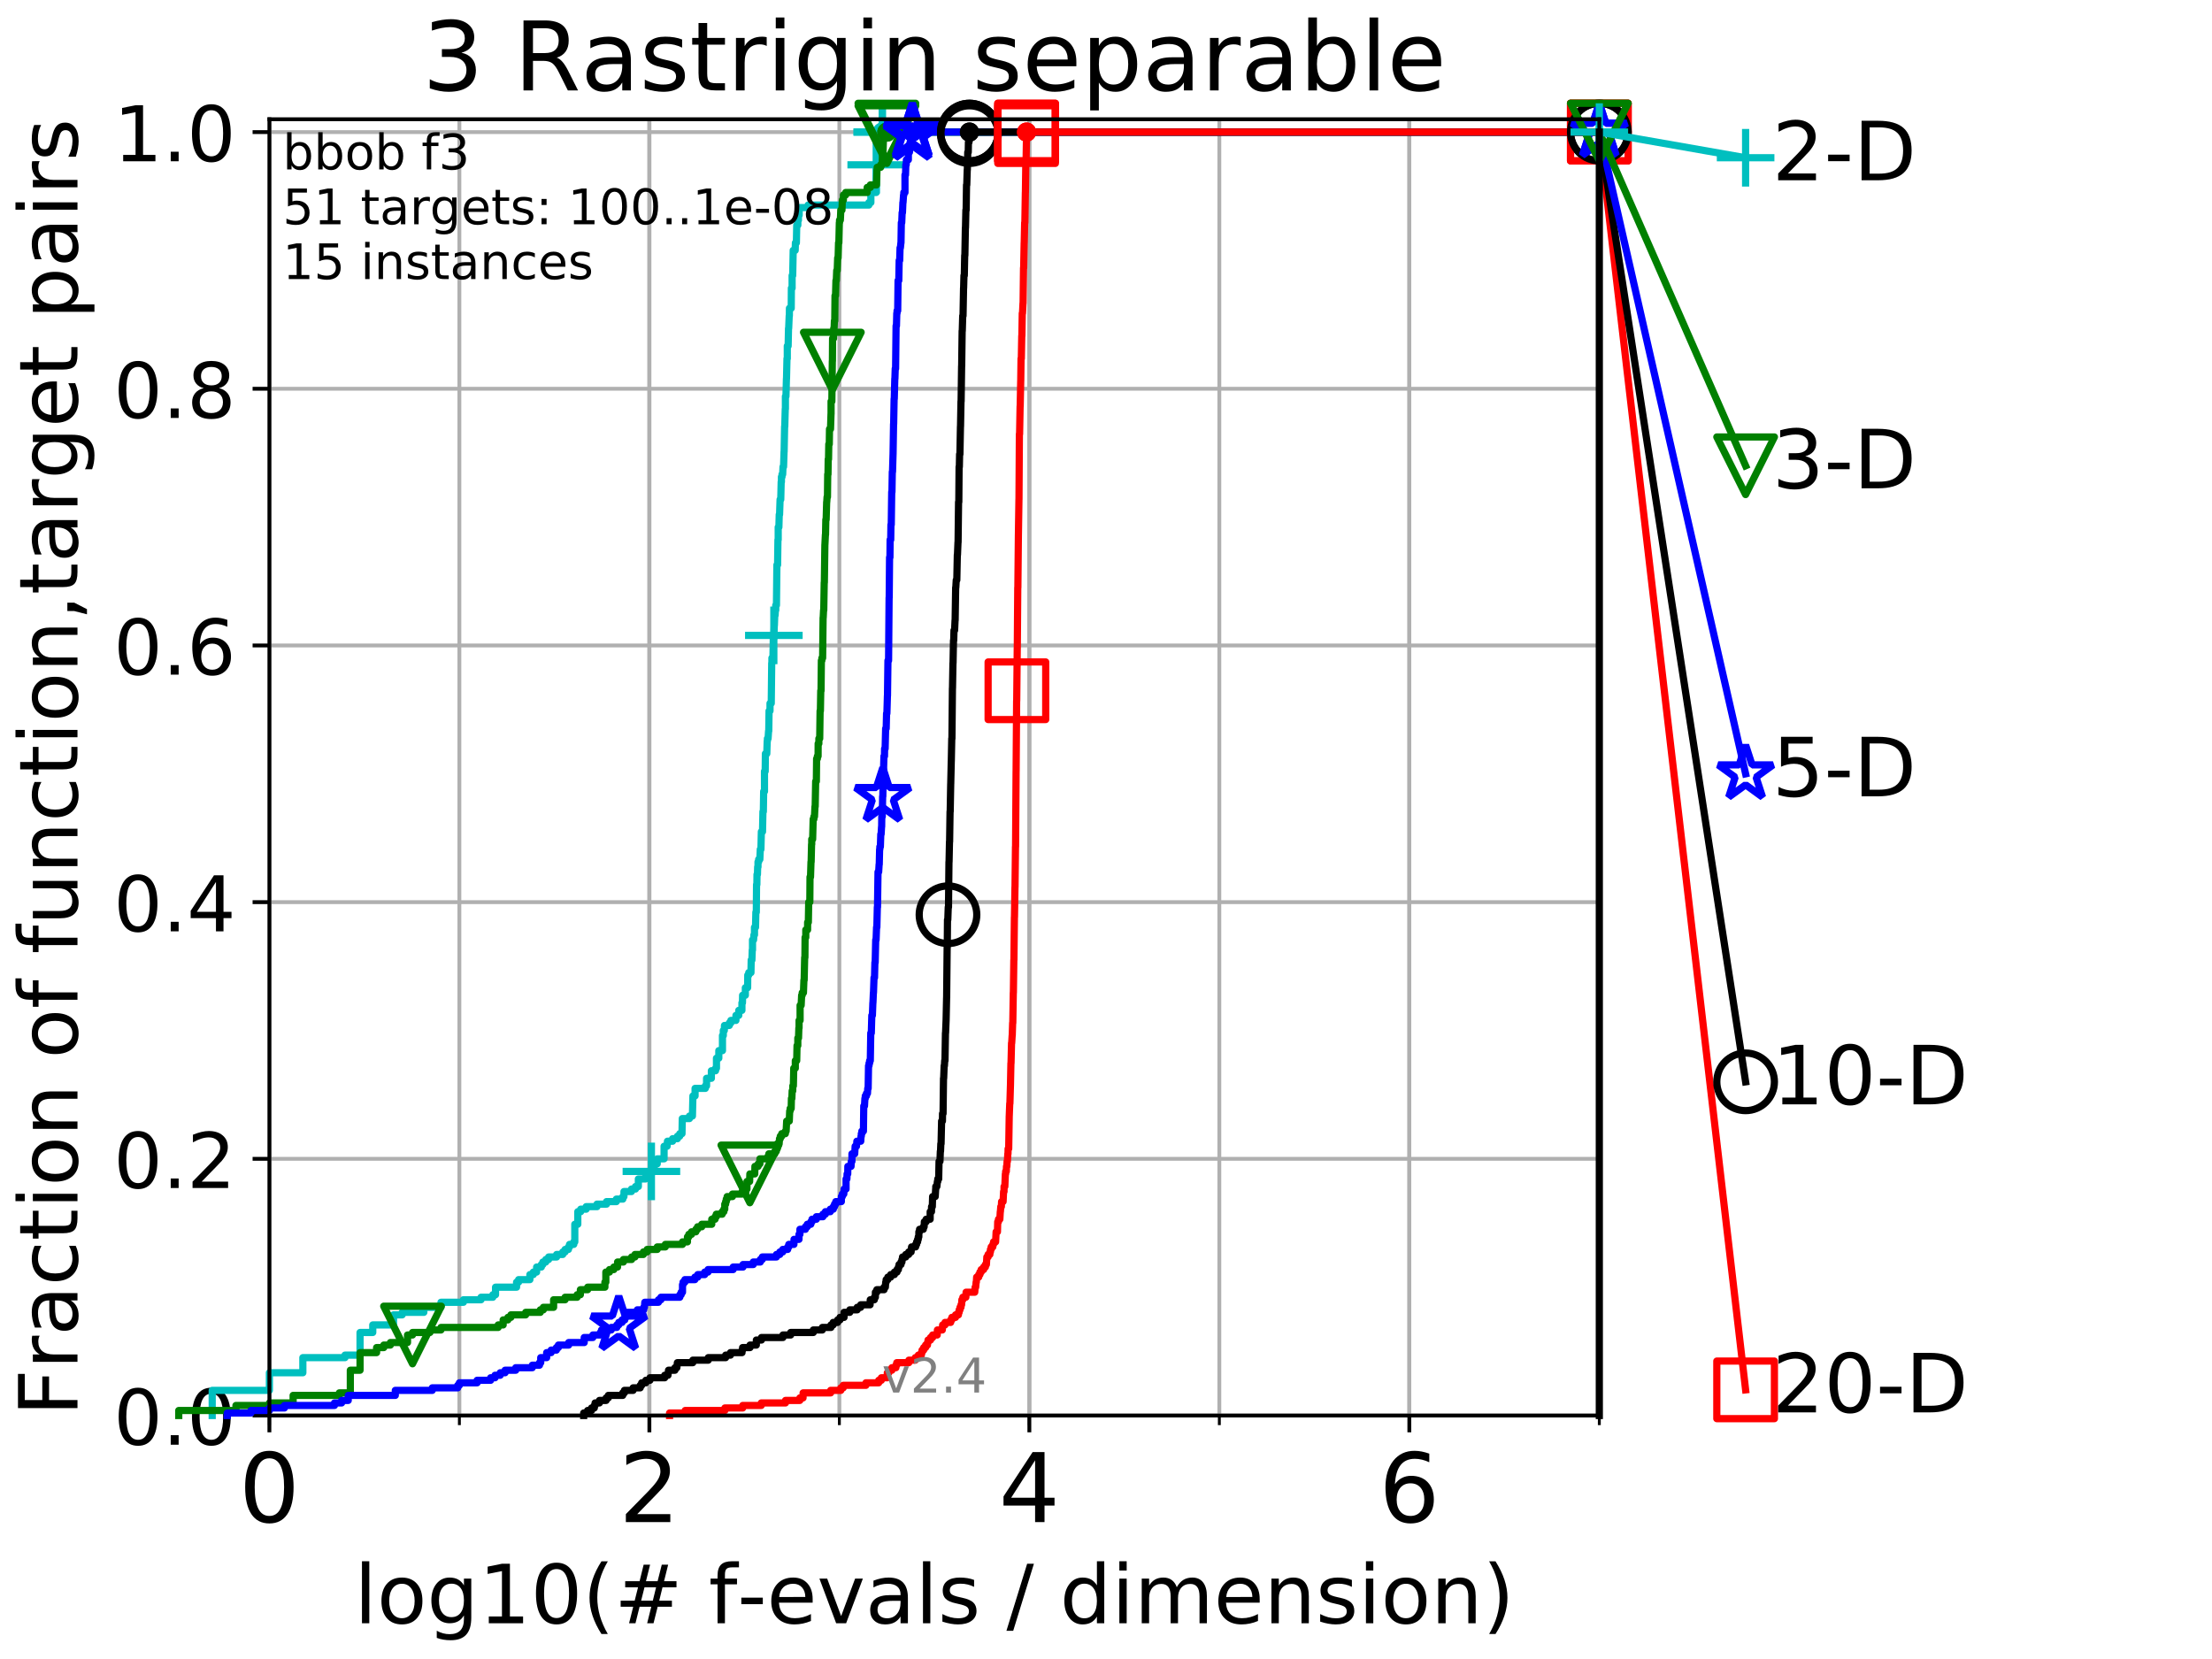 <?xml version="1.0" encoding="utf-8" standalone="no"?>
<!DOCTYPE svg PUBLIC "-//W3C//DTD SVG 1.1//EN"
  "http://www.w3.org/Graphics/SVG/1.1/DTD/svg11.dtd">
<!-- Created with matplotlib (http://matplotlib.org/) -->
<svg height="345.6pt" version="1.1" viewBox="0 0 460.8 345.6" width="460.8pt" xmlns="http://www.w3.org/2000/svg" xmlns:xlink="http://www.w3.org/1999/xlink">
 <defs>
  <style type="text/css">
*{stroke-linecap:butt;stroke-linejoin:round;}
  </style>
 </defs>
 <g id="figure_1">
  <g id="patch_1">
   <path d="M 0 345.6 
L 460.8 345.6 
L 460.8 0 
L 0 0 
z
" style="fill:#ffffff;"/>
  </g>
  <g id="axes_1">
   <g id="patch_2">
    <path d="M 56.12 294.88 
L 333.168 294.88 
L 333.168 24.84 
L 56.12 24.84 
z
" style="fill:#ffffff;"/>
   </g>
   <g id="matplotlib.axis_1">
    <g id="xtick_1">
     <g id="line2d_1">
      <path clip-path="url(#pd9cc05c6db)" d="M 56.12 294.88 
L 56.12 24.84 
" style="fill:none;stroke:#b0b0b0;stroke-linecap:square;stroke-width:0.8;"/>
     </g>
     <g id="line2d_2">
      <defs>
       <path d="M 0 0 
L 0 3.5 
" id="mc7ba4b613d" style="stroke:#000000;stroke-width:0.8;"/>
      </defs>
      <g>
       <use style="stroke:#000000;stroke-width:0.8;" x="56.12" xlink:href="#mc7ba4b613d" y="294.88"/>
      </g>
     </g>
     <g id="text_1">
      <!-- 0 -->
      <defs>
       <path d="M 31.781 66.406 
Q 24.172 66.406 20.328 58.906 
Q 16.5 51.422 16.5 36.375 
Q 16.5 21.391 20.328 13.891 
Q 24.172 6.391 31.781 6.391 
Q 39.453 6.391 43.281 13.891 
Q 47.125 21.391 47.125 36.375 
Q 47.125 51.422 43.281 58.906 
Q 39.453 66.406 31.781 66.406 
z
M 31.781 74.219 
Q 44.047 74.219 50.516 64.516 
Q 56.984 54.828 56.984 36.375 
Q 56.984 17.969 50.516 8.266 
Q 44.047 -1.422 31.781 -1.422 
Q 19.531 -1.422 13.062 8.266 
Q 6.594 17.969 6.594 36.375 
Q 6.594 54.828 13.062 64.516 
Q 19.531 74.219 31.781 74.219 
z
" id="DejaVuSans-30"/>
      </defs>
      <g transform="translate(49.758 317.077)scale(0.2 -0.2)">
       <use xlink:href="#DejaVuSans-30"/>
      </g>
     </g>
    </g>
    <g id="xtick_2">
     <g id="line2d_3">
      <path clip-path="url(#pd9cc05c6db)" d="M 135.277 294.88 
L 135.277 24.84 
" style="fill:none;stroke:#b0b0b0;stroke-linecap:square;stroke-width:0.8;"/>
     </g>
     <g id="line2d_4">
      <g>
       <use style="stroke:#000000;stroke-width:0.8;" x="135.277" xlink:href="#mc7ba4b613d" y="294.88"/>
      </g>
     </g>
     <g id="text_2">
      <!-- 2 -->
      <defs>
       <path d="M 19.188 8.297 
L 53.609 8.297 
L 53.609 0 
L 7.328 0 
L 7.328 8.297 
Q 12.938 14.109 22.625 23.891 
Q 32.328 33.688 34.812 36.531 
Q 39.547 41.844 41.422 45.531 
Q 43.312 49.219 43.312 52.781 
Q 43.312 58.594 39.234 62.25 
Q 35.156 65.922 28.609 65.922 
Q 23.969 65.922 18.812 64.312 
Q 13.672 62.703 7.812 59.422 
L 7.812 69.391 
Q 13.766 71.781 18.938 73 
Q 24.125 74.219 28.422 74.219 
Q 39.75 74.219 46.484 68.547 
Q 53.219 62.891 53.219 53.422 
Q 53.219 48.922 51.531 44.891 
Q 49.859 40.875 45.406 35.406 
Q 44.188 33.984 37.641 27.219 
Q 31.109 20.453 19.188 8.297 
z
" id="DejaVuSans-32"/>
      </defs>
      <g transform="translate(128.914 317.077)scale(0.2 -0.2)">
       <use xlink:href="#DejaVuSans-32"/>
      </g>
     </g>
    </g>
    <g id="xtick_3">
     <g id="line2d_5">
      <path clip-path="url(#pd9cc05c6db)" d="M 214.433 294.88 
L 214.433 24.84 
" style="fill:none;stroke:#b0b0b0;stroke-linecap:square;stroke-width:0.8;"/>
     </g>
     <g id="line2d_6">
      <g>
       <use style="stroke:#000000;stroke-width:0.8;" x="214.433" xlink:href="#mc7ba4b613d" y="294.88"/>
      </g>
     </g>
     <g id="text_3">
      <!-- 4 -->
      <defs>
       <path d="M 37.797 64.312 
L 12.891 25.391 
L 37.797 25.391 
z
M 35.203 72.906 
L 47.609 72.906 
L 47.609 25.391 
L 58.016 25.391 
L 58.016 17.188 
L 47.609 17.188 
L 47.609 0 
L 37.797 0 
L 37.797 17.188 
L 4.891 17.188 
L 4.891 26.703 
z
" id="DejaVuSans-34"/>
      </defs>
      <g transform="translate(208.071 317.077)scale(0.2 -0.2)">
       <use xlink:href="#DejaVuSans-34"/>
      </g>
     </g>
    </g>
    <g id="xtick_4">
     <g id="line2d_7">
      <path clip-path="url(#pd9cc05c6db)" d="M 293.59 294.88 
L 293.59 24.84 
" style="fill:none;stroke:#b0b0b0;stroke-linecap:square;stroke-width:0.8;"/>
     </g>
     <g id="line2d_8">
      <g>
       <use style="stroke:#000000;stroke-width:0.8;" x="293.59" xlink:href="#mc7ba4b613d" y="294.88"/>
      </g>
     </g>
     <g id="text_4">
      <!-- 6 -->
      <defs>
       <path d="M 33.016 40.375 
Q 26.375 40.375 22.484 35.828 
Q 18.609 31.297 18.609 23.391 
Q 18.609 15.531 22.484 10.953 
Q 26.375 6.391 33.016 6.391 
Q 39.656 6.391 43.531 10.953 
Q 47.406 15.531 47.406 23.391 
Q 47.406 31.297 43.531 35.828 
Q 39.656 40.375 33.016 40.375 
z
M 52.594 71.297 
L 52.594 62.312 
Q 48.875 64.062 45.094 64.984 
Q 41.312 65.922 37.594 65.922 
Q 27.828 65.922 22.672 59.328 
Q 17.531 52.734 16.797 39.406 
Q 19.672 43.656 24.016 45.922 
Q 28.375 48.188 33.594 48.188 
Q 44.578 48.188 50.953 41.516 
Q 57.328 34.859 57.328 23.391 
Q 57.328 12.156 50.688 5.359 
Q 44.047 -1.422 33.016 -1.422 
Q 20.359 -1.422 13.672 8.266 
Q 6.984 17.969 6.984 36.375 
Q 6.984 53.656 15.188 63.938 
Q 23.391 74.219 37.203 74.219 
Q 40.922 74.219 44.703 73.484 
Q 48.484 72.75 52.594 71.297 
z
" id="DejaVuSans-36"/>
      </defs>
      <g transform="translate(287.227 317.077)scale(0.2 -0.2)">
       <use xlink:href="#DejaVuSans-36"/>
      </g>
     </g>
    </g>
    <g id="xtick_5">
     <g id="line2d_9">
      <path clip-path="url(#pd9cc05c6db)" d="M 56.12 294.88 
L 56.12 24.84 
" style="fill:none;stroke:#b0b0b0;stroke-linecap:square;stroke-width:0.8;"/>
     </g>
     <g id="line2d_10">
      <defs>
       <path d="M 0 0 
L 0 2 
" id="md5490d0440" style="stroke:#000000;stroke-width:0.6;"/>
      </defs>
      <g>
       <use style="stroke:#000000;stroke-width:0.6;" x="56.12" xlink:href="#md5490d0440" y="294.88"/>
      </g>
     </g>
    </g>
    <g id="xtick_6">
     <g id="line2d_11">
      <path clip-path="url(#pd9cc05c6db)" d="M 95.698 294.88 
L 95.698 24.84 
" style="fill:none;stroke:#b0b0b0;stroke-linecap:square;stroke-width:0.8;"/>
     </g>
     <g id="line2d_12">
      <g>
       <use style="stroke:#000000;stroke-width:0.6;" x="95.698" xlink:href="#md5490d0440" y="294.88"/>
      </g>
     </g>
    </g>
    <g id="xtick_7">
     <g id="line2d_13">
      <path clip-path="url(#pd9cc05c6db)" d="M 135.277 294.88 
L 135.277 24.84 
" style="fill:none;stroke:#b0b0b0;stroke-linecap:square;stroke-width:0.8;"/>
     </g>
     <g id="line2d_14">
      <g>
       <use style="stroke:#000000;stroke-width:0.6;" x="135.277" xlink:href="#md5490d0440" y="294.88"/>
      </g>
     </g>
    </g>
    <g id="xtick_8">
     <g id="line2d_15">
      <path clip-path="url(#pd9cc05c6db)" d="M 174.855 294.88 
L 174.855 24.84 
" style="fill:none;stroke:#b0b0b0;stroke-linecap:square;stroke-width:0.8;"/>
     </g>
     <g id="line2d_16">
      <g>
       <use style="stroke:#000000;stroke-width:0.6;" x="174.855" xlink:href="#md5490d0440" y="294.88"/>
      </g>
     </g>
    </g>
    <g id="xtick_9">
     <g id="line2d_17">
      <path clip-path="url(#pd9cc05c6db)" d="M 214.433 294.88 
L 214.433 24.84 
" style="fill:none;stroke:#b0b0b0;stroke-linecap:square;stroke-width:0.8;"/>
     </g>
     <g id="line2d_18">
      <g>
       <use style="stroke:#000000;stroke-width:0.6;" x="214.433" xlink:href="#md5490d0440" y="294.88"/>
      </g>
     </g>
    </g>
    <g id="xtick_10">
     <g id="line2d_19">
      <path clip-path="url(#pd9cc05c6db)" d="M 254.011 294.88 
L 254.011 24.84 
" style="fill:none;stroke:#b0b0b0;stroke-linecap:square;stroke-width:0.8;"/>
     </g>
     <g id="line2d_20">
      <g>
       <use style="stroke:#000000;stroke-width:0.6;" x="254.011" xlink:href="#md5490d0440" y="294.88"/>
      </g>
     </g>
    </g>
    <g id="xtick_11">
     <g id="line2d_21">
      <path clip-path="url(#pd9cc05c6db)" d="M 293.59 294.88 
L 293.59 24.84 
" style="fill:none;stroke:#b0b0b0;stroke-linecap:square;stroke-width:0.8;"/>
     </g>
     <g id="line2d_22">
      <g>
       <use style="stroke:#000000;stroke-width:0.6;" x="293.59" xlink:href="#md5490d0440" y="294.88"/>
      </g>
     </g>
    </g>
    <g id="xtick_12">
     <g id="line2d_23">
      <path clip-path="url(#pd9cc05c6db)" d="M 333.168 294.88 
L 333.168 24.84 
" style="fill:none;stroke:#b0b0b0;stroke-linecap:square;stroke-width:0.8;"/>
     </g>
     <g id="line2d_24">
      <g>
       <use style="stroke:#000000;stroke-width:0.6;" x="333.168" xlink:href="#md5490d0440" y="294.88"/>
      </g>
     </g>
    </g>
    <g id="text_5">
     <!-- log10(# f-evals / dimension) -->
     <defs>
      <path d="M 9.422 75.984 
L 18.406 75.984 
L 18.406 0 
L 9.422 0 
z
" id="DejaVuSans-6c"/>
      <path d="M 30.609 48.391 
Q 23.391 48.391 19.188 42.75 
Q 14.984 37.109 14.984 27.297 
Q 14.984 17.484 19.156 11.844 
Q 23.344 6.203 30.609 6.203 
Q 37.797 6.203 41.984 11.859 
Q 46.188 17.531 46.188 27.297 
Q 46.188 37.016 41.984 42.703 
Q 37.797 48.391 30.609 48.391 
z
M 30.609 56 
Q 42.328 56 49.016 48.375 
Q 55.719 40.766 55.719 27.297 
Q 55.719 13.875 49.016 6.219 
Q 42.328 -1.422 30.609 -1.422 
Q 18.844 -1.422 12.172 6.219 
Q 5.516 13.875 5.516 27.297 
Q 5.516 40.766 12.172 48.375 
Q 18.844 56 30.609 56 
z
" id="DejaVuSans-6f"/>
      <path d="M 45.406 27.984 
Q 45.406 37.75 41.375 43.109 
Q 37.359 48.484 30.078 48.484 
Q 22.859 48.484 18.828 43.109 
Q 14.797 37.75 14.797 27.984 
Q 14.797 18.266 18.828 12.891 
Q 22.859 7.516 30.078 7.516 
Q 37.359 7.516 41.375 12.891 
Q 45.406 18.266 45.406 27.984 
z
M 54.391 6.781 
Q 54.391 -7.172 48.188 -13.984 
Q 42 -20.797 29.203 -20.797 
Q 24.469 -20.797 20.266 -20.094 
Q 16.062 -19.391 12.109 -17.922 
L 12.109 -9.188 
Q 16.062 -11.328 19.922 -12.344 
Q 23.781 -13.375 27.781 -13.375 
Q 36.625 -13.375 41.016 -8.766 
Q 45.406 -4.156 45.406 5.172 
L 45.406 9.625 
Q 42.625 4.781 38.281 2.391 
Q 33.938 0 27.875 0 
Q 17.828 0 11.672 7.656 
Q 5.516 15.328 5.516 27.984 
Q 5.516 40.672 11.672 48.328 
Q 17.828 56 27.875 56 
Q 33.938 56 38.281 53.609 
Q 42.625 51.219 45.406 46.391 
L 45.406 54.688 
L 54.391 54.688 
z
" id="DejaVuSans-67"/>
      <path d="M 12.406 8.297 
L 28.516 8.297 
L 28.516 63.922 
L 10.984 60.406 
L 10.984 69.391 
L 28.422 72.906 
L 38.281 72.906 
L 38.281 8.297 
L 54.391 8.297 
L 54.391 0 
L 12.406 0 
z
" id="DejaVuSans-31"/>
      <path d="M 31 75.875 
Q 24.469 64.656 21.281 53.656 
Q 18.109 42.672 18.109 31.391 
Q 18.109 20.125 21.312 9.062 
Q 24.516 -2 31 -13.188 
L 23.188 -13.188 
Q 15.875 -1.703 12.234 9.375 
Q 8.594 20.453 8.594 31.391 
Q 8.594 42.281 12.203 53.312 
Q 15.828 64.359 23.188 75.875 
z
" id="DejaVuSans-28"/>
      <path d="M 51.125 44 
L 36.922 44 
L 32.812 27.688 
L 47.125 27.688 
z
M 43.797 71.781 
L 38.719 51.516 
L 52.984 51.516 
L 58.109 71.781 
L 65.922 71.781 
L 60.891 51.516 
L 76.125 51.516 
L 76.125 44 
L 58.984 44 
L 54.984 27.688 
L 70.516 27.688 
L 70.516 20.219 
L 53.078 20.219 
L 48 0 
L 40.188 0 
L 45.219 20.219 
L 30.906 20.219 
L 25.875 0 
L 18.016 0 
L 23.094 20.219 
L 7.719 20.219 
L 7.719 27.688 
L 24.906 27.688 
L 29 44 
L 13.281 44 
L 13.281 51.516 
L 30.906 51.516 
L 35.891 71.781 
z
" id="DejaVuSans-23"/>
      <path id="DejaVuSans-20"/>
      <path d="M 37.109 75.984 
L 37.109 68.5 
L 28.516 68.5 
Q 23.688 68.5 21.797 66.547 
Q 19.922 64.594 19.922 59.516 
L 19.922 54.688 
L 34.719 54.688 
L 34.719 47.703 
L 19.922 47.703 
L 19.922 0 
L 10.891 0 
L 10.891 47.703 
L 2.297 47.703 
L 2.297 54.688 
L 10.891 54.688 
L 10.891 58.5 
Q 10.891 67.625 15.141 71.797 
Q 19.391 75.984 28.609 75.984 
z
" id="DejaVuSans-66"/>
      <path d="M 4.891 31.391 
L 31.203 31.391 
L 31.203 23.391 
L 4.891 23.391 
z
" id="DejaVuSans-2d"/>
      <path d="M 56.203 29.594 
L 56.203 25.203 
L 14.891 25.203 
Q 15.484 15.922 20.484 11.062 
Q 25.484 6.203 34.422 6.203 
Q 39.594 6.203 44.453 7.469 
Q 49.312 8.734 54.109 11.281 
L 54.109 2.781 
Q 49.266 0.734 44.188 -0.344 
Q 39.109 -1.422 33.891 -1.422 
Q 20.797 -1.422 13.156 6.188 
Q 5.516 13.812 5.516 26.812 
Q 5.516 40.234 12.766 48.109 
Q 20.016 56 32.328 56 
Q 43.359 56 49.781 48.891 
Q 56.203 41.797 56.203 29.594 
z
M 47.219 32.234 
Q 47.125 39.594 43.094 43.984 
Q 39.062 48.391 32.422 48.391 
Q 24.906 48.391 20.391 44.141 
Q 15.875 39.891 15.188 32.172 
z
" id="DejaVuSans-65"/>
      <path d="M 2.984 54.688 
L 12.5 54.688 
L 29.594 8.797 
L 46.688 54.688 
L 56.203 54.688 
L 35.688 0 
L 23.484 0 
z
" id="DejaVuSans-76"/>
      <path d="M 34.281 27.484 
Q 23.391 27.484 19.188 25 
Q 14.984 22.516 14.984 16.5 
Q 14.984 11.719 18.141 8.906 
Q 21.297 6.109 26.703 6.109 
Q 34.188 6.109 38.703 11.406 
Q 43.219 16.703 43.219 25.484 
L 43.219 27.484 
z
M 52.203 31.203 
L 52.203 0 
L 43.219 0 
L 43.219 8.297 
Q 40.141 3.328 35.547 0.953 
Q 30.953 -1.422 24.312 -1.422 
Q 15.922 -1.422 10.953 3.297 
Q 6 8.016 6 15.922 
Q 6 25.141 12.172 29.828 
Q 18.359 34.516 30.609 34.516 
L 43.219 34.516 
L 43.219 35.406 
Q 43.219 41.609 39.141 45 
Q 35.062 48.391 27.688 48.391 
Q 23 48.391 18.547 47.266 
Q 14.109 46.141 10.016 43.891 
L 10.016 52.203 
Q 14.938 54.109 19.578 55.047 
Q 24.219 56 28.609 56 
Q 40.484 56 46.344 49.844 
Q 52.203 43.703 52.203 31.203 
z
" id="DejaVuSans-61"/>
      <path d="M 44.281 53.078 
L 44.281 44.578 
Q 40.484 46.531 36.375 47.5 
Q 32.281 48.484 27.875 48.484 
Q 21.188 48.484 17.844 46.438 
Q 14.5 44.391 14.5 40.281 
Q 14.5 37.156 16.891 35.375 
Q 19.281 33.594 26.516 31.984 
L 29.594 31.297 
Q 39.156 29.25 43.188 25.516 
Q 47.219 21.781 47.219 15.094 
Q 47.219 7.469 41.188 3.016 
Q 35.156 -1.422 24.609 -1.422 
Q 20.219 -1.422 15.453 -0.562 
Q 10.688 0.297 5.422 2 
L 5.422 11.281 
Q 10.406 8.688 15.234 7.391 
Q 20.062 6.109 24.812 6.109 
Q 31.156 6.109 34.562 8.281 
Q 37.984 10.453 37.984 14.406 
Q 37.984 18.062 35.516 20.016 
Q 33.062 21.969 24.703 23.781 
L 21.578 24.516 
Q 13.234 26.266 9.516 29.906 
Q 5.812 33.547 5.812 39.891 
Q 5.812 47.609 11.281 51.797 
Q 16.75 56 26.812 56 
Q 31.781 56 36.172 55.266 
Q 40.578 54.547 44.281 53.078 
z
" id="DejaVuSans-73"/>
      <path d="M 25.391 72.906 
L 33.688 72.906 
L 8.297 -9.281 
L 0 -9.281 
z
" id="DejaVuSans-2f"/>
      <path d="M 45.406 46.391 
L 45.406 75.984 
L 54.391 75.984 
L 54.391 0 
L 45.406 0 
L 45.406 8.203 
Q 42.578 3.328 38.25 0.953 
Q 33.938 -1.422 27.875 -1.422 
Q 17.969 -1.422 11.734 6.484 
Q 5.516 14.406 5.516 27.297 
Q 5.516 40.188 11.734 48.094 
Q 17.969 56 27.875 56 
Q 33.938 56 38.25 53.625 
Q 42.578 51.266 45.406 46.391 
z
M 14.797 27.297 
Q 14.797 17.391 18.875 11.75 
Q 22.953 6.109 30.078 6.109 
Q 37.203 6.109 41.297 11.75 
Q 45.406 17.391 45.406 27.297 
Q 45.406 37.203 41.297 42.844 
Q 37.203 48.484 30.078 48.484 
Q 22.953 48.484 18.875 42.844 
Q 14.797 37.203 14.797 27.297 
z
" id="DejaVuSans-64"/>
      <path d="M 9.422 54.688 
L 18.406 54.688 
L 18.406 0 
L 9.422 0 
z
M 9.422 75.984 
L 18.406 75.984 
L 18.406 64.594 
L 9.422 64.594 
z
" id="DejaVuSans-69"/>
      <path d="M 52 44.188 
Q 55.375 50.25 60.062 53.125 
Q 64.75 56 71.094 56 
Q 79.641 56 84.281 50.016 
Q 88.922 44.047 88.922 33.016 
L 88.922 0 
L 79.891 0 
L 79.891 32.719 
Q 79.891 40.578 77.094 44.375 
Q 74.312 48.188 68.609 48.188 
Q 61.625 48.188 57.562 43.547 
Q 53.516 38.922 53.516 30.906 
L 53.516 0 
L 44.484 0 
L 44.484 32.719 
Q 44.484 40.625 41.703 44.406 
Q 38.922 48.188 33.109 48.188 
Q 26.219 48.188 22.156 43.531 
Q 18.109 38.875 18.109 30.906 
L 18.109 0 
L 9.078 0 
L 9.078 54.688 
L 18.109 54.688 
L 18.109 46.188 
Q 21.188 51.219 25.484 53.609 
Q 29.781 56 35.688 56 
Q 41.656 56 45.828 52.969 
Q 50 49.953 52 44.188 
z
" id="DejaVuSans-6d"/>
      <path d="M 54.891 33.016 
L 54.891 0 
L 45.906 0 
L 45.906 32.719 
Q 45.906 40.484 42.875 44.328 
Q 39.844 48.188 33.797 48.188 
Q 26.516 48.188 22.312 43.547 
Q 18.109 38.922 18.109 30.906 
L 18.109 0 
L 9.078 0 
L 9.078 54.688 
L 18.109 54.688 
L 18.109 46.188 
Q 21.344 51.125 25.703 53.562 
Q 30.078 56 35.797 56 
Q 45.219 56 50.047 50.172 
Q 54.891 44.344 54.891 33.016 
z
" id="DejaVuSans-6e"/>
      <path d="M 8.016 75.875 
L 15.828 75.875 
Q 23.141 64.359 26.781 53.312 
Q 30.422 42.281 30.422 31.391 
Q 30.422 20.453 26.781 9.375 
Q 23.141 -1.703 15.828 -13.188 
L 8.016 -13.188 
Q 14.5 -2 17.703 9.062 
Q 20.906 20.125 20.906 31.391 
Q 20.906 42.672 17.703 53.656 
Q 14.5 64.656 8.016 75.875 
z
" id="DejaVuSans-29"/>
     </defs>
     <g transform="translate(73.803 338.154)scale(0.17 -0.17)">
      <use xlink:href="#DejaVuSans-6c"/>
      <use x="27.783" xlink:href="#DejaVuSans-6f"/>
      <use x="88.965" xlink:href="#DejaVuSans-67"/>
      <use x="152.441" xlink:href="#DejaVuSans-31"/>
      <use x="216.064" xlink:href="#DejaVuSans-30"/>
      <use x="279.688" xlink:href="#DejaVuSans-28"/>
      <use x="318.701" xlink:href="#DejaVuSans-23"/>
      <use x="402.49" xlink:href="#DejaVuSans-20"/>
      <use x="434.277" xlink:href="#DejaVuSans-66"/>
      <use x="469.404" xlink:href="#DejaVuSans-2d"/>
      <use x="505.488" xlink:href="#DejaVuSans-65"/>
      <use x="567.012" xlink:href="#DejaVuSans-76"/>
      <use x="626.191" xlink:href="#DejaVuSans-61"/>
      <use x="687.471" xlink:href="#DejaVuSans-6c"/>
      <use x="715.254" xlink:href="#DejaVuSans-73"/>
      <use x="767.354" xlink:href="#DejaVuSans-20"/>
      <use x="799.141" xlink:href="#DejaVuSans-2f"/>
      <use x="832.832" xlink:href="#DejaVuSans-20"/>
      <use x="864.619" xlink:href="#DejaVuSans-64"/>
      <use x="928.096" xlink:href="#DejaVuSans-69"/>
      <use x="955.879" xlink:href="#DejaVuSans-6d"/>
      <use x="1053.291" xlink:href="#DejaVuSans-65"/>
      <use x="1114.814" xlink:href="#DejaVuSans-6e"/>
      <use x="1178.193" xlink:href="#DejaVuSans-73"/>
      <use x="1230.293" xlink:href="#DejaVuSans-69"/>
      <use x="1258.076" xlink:href="#DejaVuSans-6f"/>
      <use x="1319.258" xlink:href="#DejaVuSans-6e"/>
      <use x="1382.637" xlink:href="#DejaVuSans-29"/>
     </g>
    </g>
   </g>
   <g id="matplotlib.axis_2">
    <g id="ytick_1">
     <g id="line2d_25">
      <path clip-path="url(#pd9cc05c6db)" d="M 56.12 294.88 
L 333.168 294.88 
" style="fill:none;stroke:#b0b0b0;stroke-linecap:square;stroke-width:0.8;"/>
     </g>
     <g id="line2d_26">
      <defs>
       <path d="M 0 0 
L -3.5 0 
" id="me864511ad3" style="stroke:#000000;stroke-width:0.8;"/>
      </defs>
      <g>
       <use style="stroke:#000000;stroke-width:0.8;" x="56.12" xlink:href="#me864511ad3" y="294.88"/>
      </g>
     </g>
     <g id="text_6">
      <!-- 0.0 -->
      <defs>
       <path d="M 10.688 12.406 
L 21 12.406 
L 21 0 
L 10.688 0 
z
" id="DejaVuSans-2e"/>
      </defs>
      <g transform="translate(23.675 300.959)scale(0.16 -0.16)">
       <use xlink:href="#DejaVuSans-30"/>
       <use x="63.623" xlink:href="#DejaVuSans-2e"/>
       <use x="95.41" xlink:href="#DejaVuSans-30"/>
      </g>
     </g>
    </g>
    <g id="ytick_2">
     <g id="line2d_27">
      <path clip-path="url(#pd9cc05c6db)" d="M 56.12 241.407 
L 333.168 241.407 
" style="fill:none;stroke:#b0b0b0;stroke-linecap:square;stroke-width:0.8;"/>
     </g>
     <g id="line2d_28">
      <g>
       <use style="stroke:#000000;stroke-width:0.8;" x="56.12" xlink:href="#me864511ad3" y="241.407"/>
      </g>
     </g>
     <g id="text_7">
      <!-- 0.2 -->
      <g transform="translate(23.675 247.485)scale(0.16 -0.16)">
       <use xlink:href="#DejaVuSans-30"/>
       <use x="63.623" xlink:href="#DejaVuSans-2e"/>
       <use x="95.41" xlink:href="#DejaVuSans-32"/>
      </g>
     </g>
    </g>
    <g id="ytick_3">
     <g id="line2d_29">
      <path clip-path="url(#pd9cc05c6db)" d="M 56.12 187.933 
L 333.168 187.933 
" style="fill:none;stroke:#b0b0b0;stroke-linecap:square;stroke-width:0.8;"/>
     </g>
     <g id="line2d_30">
      <g>
       <use style="stroke:#000000;stroke-width:0.8;" x="56.12" xlink:href="#me864511ad3" y="187.933"/>
      </g>
     </g>
     <g id="text_8">
      <!-- 0.4 -->
      <g transform="translate(23.675 194.012)scale(0.16 -0.16)">
       <use xlink:href="#DejaVuSans-30"/>
       <use x="63.623" xlink:href="#DejaVuSans-2e"/>
       <use x="95.41" xlink:href="#DejaVuSans-34"/>
      </g>
     </g>
    </g>
    <g id="ytick_4">
     <g id="line2d_31">
      <path clip-path="url(#pd9cc05c6db)" d="M 56.12 134.46 
L 333.168 134.46 
" style="fill:none;stroke:#b0b0b0;stroke-linecap:square;stroke-width:0.8;"/>
     </g>
     <g id="line2d_32">
      <g>
       <use style="stroke:#000000;stroke-width:0.8;" x="56.12" xlink:href="#me864511ad3" y="134.46"/>
      </g>
     </g>
     <g id="text_9">
      <!-- 0.6 -->
      <g transform="translate(23.675 140.539)scale(0.16 -0.16)">
       <use xlink:href="#DejaVuSans-30"/>
       <use x="63.623" xlink:href="#DejaVuSans-2e"/>
       <use x="95.41" xlink:href="#DejaVuSans-36"/>
      </g>
     </g>
    </g>
    <g id="ytick_5">
     <g id="line2d_33">
      <path clip-path="url(#pd9cc05c6db)" d="M 56.12 80.987 
L 333.168 80.987 
" style="fill:none;stroke:#b0b0b0;stroke-linecap:square;stroke-width:0.8;"/>
     </g>
     <g id="line2d_34">
      <g>
       <use style="stroke:#000000;stroke-width:0.8;" x="56.12" xlink:href="#me864511ad3" y="80.987"/>
      </g>
     </g>
     <g id="text_10">
      <!-- 0.8 -->
      <defs>
       <path d="M 31.781 34.625 
Q 24.75 34.625 20.719 30.859 
Q 16.703 27.094 16.703 20.516 
Q 16.703 13.922 20.719 10.156 
Q 24.75 6.391 31.781 6.391 
Q 38.812 6.391 42.859 10.172 
Q 46.922 13.969 46.922 20.516 
Q 46.922 27.094 42.891 30.859 
Q 38.875 34.625 31.781 34.625 
z
M 21.922 38.812 
Q 15.578 40.375 12.031 44.719 
Q 8.5 49.078 8.5 55.328 
Q 8.5 64.062 14.719 69.141 
Q 20.953 74.219 31.781 74.219 
Q 42.672 74.219 48.875 69.141 
Q 55.078 64.062 55.078 55.328 
Q 55.078 49.078 51.531 44.719 
Q 48 40.375 41.703 38.812 
Q 48.828 37.156 52.797 32.312 
Q 56.781 27.484 56.781 20.516 
Q 56.781 9.906 50.312 4.234 
Q 43.844 -1.422 31.781 -1.422 
Q 19.734 -1.422 13.25 4.234 
Q 6.781 9.906 6.781 20.516 
Q 6.781 27.484 10.781 32.312 
Q 14.797 37.156 21.922 38.812 
z
M 18.312 54.391 
Q 18.312 48.734 21.844 45.562 
Q 25.391 42.391 31.781 42.391 
Q 38.141 42.391 41.719 45.562 
Q 45.312 48.734 45.312 54.391 
Q 45.312 60.062 41.719 63.234 
Q 38.141 66.406 31.781 66.406 
Q 25.391 66.406 21.844 63.234 
Q 18.312 60.062 18.312 54.391 
z
" id="DejaVuSans-38"/>
      </defs>
      <g transform="translate(23.675 87.066)scale(0.16 -0.16)">
       <use xlink:href="#DejaVuSans-30"/>
       <use x="63.623" xlink:href="#DejaVuSans-2e"/>
       <use x="95.41" xlink:href="#DejaVuSans-38"/>
      </g>
     </g>
    </g>
    <g id="ytick_6">
     <g id="line2d_35">
      <path clip-path="url(#pd9cc05c6db)" d="M 56.12 27.514 
L 333.168 27.514 
" style="fill:none;stroke:#b0b0b0;stroke-linecap:square;stroke-width:0.8;"/>
     </g>
     <g id="line2d_36">
      <g>
       <use style="stroke:#000000;stroke-width:0.8;" x="56.12" xlink:href="#me864511ad3" y="27.514"/>
      </g>
     </g>
     <g id="text_11">
      <!-- 1.0 -->
      <g transform="translate(23.675 33.592)scale(0.16 -0.16)">
       <use xlink:href="#DejaVuSans-31"/>
       <use x="63.623" xlink:href="#DejaVuSans-2e"/>
       <use x="95.41" xlink:href="#DejaVuSans-30"/>
      </g>
     </g>
    </g>
    <g id="text_12">
     <!-- Fraction of function,target pairs -->
     <defs>
      <path d="M 9.812 72.906 
L 51.703 72.906 
L 51.703 64.594 
L 19.672 64.594 
L 19.672 43.109 
L 48.578 43.109 
L 48.578 34.812 
L 19.672 34.812 
L 19.672 0 
L 9.812 0 
z
" id="DejaVuSans-46"/>
      <path d="M 41.109 46.297 
Q 39.594 47.172 37.812 47.578 
Q 36.031 48 33.891 48 
Q 26.266 48 22.188 43.047 
Q 18.109 38.094 18.109 28.812 
L 18.109 0 
L 9.078 0 
L 9.078 54.688 
L 18.109 54.688 
L 18.109 46.188 
Q 20.953 51.172 25.484 53.578 
Q 30.031 56 36.531 56 
Q 37.453 56 38.578 55.875 
Q 39.703 55.766 41.062 55.516 
z
" id="DejaVuSans-72"/>
      <path d="M 48.781 52.594 
L 48.781 44.188 
Q 44.969 46.297 41.141 47.344 
Q 37.312 48.391 33.406 48.391 
Q 24.656 48.391 19.812 42.844 
Q 14.984 37.312 14.984 27.297 
Q 14.984 17.281 19.812 11.734 
Q 24.656 6.203 33.406 6.203 
Q 37.312 6.203 41.141 7.25 
Q 44.969 8.297 48.781 10.406 
L 48.781 2.094 
Q 45.016 0.344 40.984 -0.531 
Q 36.969 -1.422 32.422 -1.422 
Q 20.062 -1.422 12.781 6.344 
Q 5.516 14.109 5.516 27.297 
Q 5.516 40.672 12.859 48.328 
Q 20.219 56 33.016 56 
Q 37.156 56 41.109 55.141 
Q 45.062 54.297 48.781 52.594 
z
" id="DejaVuSans-63"/>
      <path d="M 18.312 70.219 
L 18.312 54.688 
L 36.812 54.688 
L 36.812 47.703 
L 18.312 47.703 
L 18.312 18.016 
Q 18.312 11.328 20.141 9.422 
Q 21.969 7.516 27.594 7.516 
L 36.812 7.516 
L 36.812 0 
L 27.594 0 
Q 17.188 0 13.234 3.875 
Q 9.281 7.766 9.281 18.016 
L 9.281 47.703 
L 2.688 47.703 
L 2.688 54.688 
L 9.281 54.688 
L 9.281 70.219 
z
" id="DejaVuSans-74"/>
      <path d="M 8.5 21.578 
L 8.5 54.688 
L 17.484 54.688 
L 17.484 21.922 
Q 17.484 14.156 20.5 10.266 
Q 23.531 6.391 29.594 6.391 
Q 36.859 6.391 41.078 11.031 
Q 45.312 15.672 45.312 23.688 
L 45.312 54.688 
L 54.297 54.688 
L 54.297 0 
L 45.312 0 
L 45.312 8.406 
Q 42.047 3.422 37.719 1 
Q 33.406 -1.422 27.688 -1.422 
Q 18.266 -1.422 13.375 4.438 
Q 8.5 10.297 8.5 21.578 
z
M 31.109 56 
z
" id="DejaVuSans-75"/>
      <path d="M 11.719 12.406 
L 22.016 12.406 
L 22.016 4 
L 14.016 -11.625 
L 7.719 -11.625 
L 11.719 4 
z
" id="DejaVuSans-2c"/>
      <path d="M 18.109 8.203 
L 18.109 -20.797 
L 9.078 -20.797 
L 9.078 54.688 
L 18.109 54.688 
L 18.109 46.391 
Q 20.953 51.266 25.266 53.625 
Q 29.594 56 35.594 56 
Q 45.562 56 51.781 48.094 
Q 58.016 40.188 58.016 27.297 
Q 58.016 14.406 51.781 6.484 
Q 45.562 -1.422 35.594 -1.422 
Q 29.594 -1.422 25.266 0.953 
Q 20.953 3.328 18.109 8.203 
z
M 48.688 27.297 
Q 48.688 37.203 44.609 42.844 
Q 40.531 48.484 33.406 48.484 
Q 26.266 48.484 22.188 42.844 
Q 18.109 37.203 18.109 27.297 
Q 18.109 17.391 22.188 11.75 
Q 26.266 6.109 33.406 6.109 
Q 40.531 6.109 44.609 11.75 
Q 48.688 17.391 48.688 27.297 
z
" id="DejaVuSans-70"/>
     </defs>
     <g transform="translate(16.14 294.999)rotate(-90)scale(0.17 -0.17)">
      <use xlink:href="#DejaVuSans-46"/>
      <use x="57.41" xlink:href="#DejaVuSans-72"/>
      <use x="98.523" xlink:href="#DejaVuSans-61"/>
      <use x="159.803" xlink:href="#DejaVuSans-63"/>
      <use x="214.783" xlink:href="#DejaVuSans-74"/>
      <use x="253.992" xlink:href="#DejaVuSans-69"/>
      <use x="281.775" xlink:href="#DejaVuSans-6f"/>
      <use x="342.957" xlink:href="#DejaVuSans-6e"/>
      <use x="406.336" xlink:href="#DejaVuSans-20"/>
      <use x="438.123" xlink:href="#DejaVuSans-6f"/>
      <use x="499.305" xlink:href="#DejaVuSans-66"/>
      <use x="534.51" xlink:href="#DejaVuSans-20"/>
      <use x="566.297" xlink:href="#DejaVuSans-66"/>
      <use x="601.502" xlink:href="#DejaVuSans-75"/>
      <use x="664.881" xlink:href="#DejaVuSans-6e"/>
      <use x="728.26" xlink:href="#DejaVuSans-63"/>
      <use x="783.24" xlink:href="#DejaVuSans-74"/>
      <use x="822.449" xlink:href="#DejaVuSans-69"/>
      <use x="850.232" xlink:href="#DejaVuSans-6f"/>
      <use x="911.414" xlink:href="#DejaVuSans-6e"/>
      <use x="974.793" xlink:href="#DejaVuSans-2c"/>
      <use x="1006.58" xlink:href="#DejaVuSans-74"/>
      <use x="1045.789" xlink:href="#DejaVuSans-61"/>
      <use x="1107.068" xlink:href="#DejaVuSans-72"/>
      <use x="1148.166" xlink:href="#DejaVuSans-67"/>
      <use x="1211.643" xlink:href="#DejaVuSans-65"/>
      <use x="1273.166" xlink:href="#DejaVuSans-74"/>
      <use x="1312.375" xlink:href="#DejaVuSans-20"/>
      <use x="1344.162" xlink:href="#DejaVuSans-70"/>
      <use x="1407.639" xlink:href="#DejaVuSans-61"/>
      <use x="1468.918" xlink:href="#DejaVuSans-69"/>
      <use x="1496.701" xlink:href="#DejaVuSans-72"/>
      <use x="1537.814" xlink:href="#DejaVuSans-73"/>
     </g>
    </g>
   </g>
   <g id="line2d_37">
    <defs>
     <path d="M 0 1.5 
C 0.398 1.5 0.779 1.342 1.061 1.061 
C 1.342 0.779 1.5 0.398 1.5 0 
C 1.5 -0.398 1.342 -0.779 1.061 -1.061 
C 0.779 -1.342 0.398 -1.5 0 -1.5 
C -0.398 -1.5 -0.779 -1.342 -1.061 -1.061 
C -1.342 -0.779 -1.5 -0.398 -1.5 0 
C -1.5 0.398 -1.342 0.779 -1.061 1.061 
C -0.779 1.342 -0.398 1.5 0 1.5 
z
" id="m5b4192aa94" style="stroke:#00bfbf;"/>
    </defs>
    <g>
     <use style="fill:#00bfbf;stroke:#00bfbf;" x="183.803" xlink:href="#m5b4192aa94" y="27.514"/>
     <use style="fill:#00bfbf;stroke:#00bfbf;" x="183.803" xlink:href="#m5b4192aa94" y="27.514"/>
    </g>
   </g>
   <g id="line2d_38">
    <path d="M 44.206 294.88 
L 44.206 289.638 
L 56.12 289.638 
L 56.12 285.968 
L 63.089 285.968 
L 63.089 282.822 
L 71.87 282.822 
L 71.87 282.298 
L 75.004 282.298 
L 75.004 277.58 
L 77.653 277.58 
L 77.653 276.007 
L 81.973 276.007 
L 81.973 273.91 
L 83.784 273.91 
L 83.784 273.386 
L 88.294 273.386 
L 88.294 272.337 
L 91.863 272.337 
L 91.863 271.289 
L 96.537 271.289 
L 96.537 270.765 
L 100.208 270.765 
L 100.208 270.24 
L 102.668 270.24 
L 102.668 269.716 
L 103.231 269.716 
L 103.231 268.143 
L 107.613 268.143 
L 107.613 267.095 
L 108.037 267.095 
L 108.037 266.571 
L 110.385 266.571 
L 110.385 265.522 
L 111.101 265.522 
L 111.101 264.998 
L 111.788 264.998 
L 111.788 263.949 
L 112.771 263.949 
L 112.771 263.425 
L 113.086 263.425 
L 113.086 262.901 
L 113.7 262.901 
L 113.7 262.377 
L 114.293 262.377 
L 114.293 261.852 
L 115.958 261.852 
L 115.958 261.328 
L 117.232 261.328 
L 117.232 260.804 
L 117.716 260.804 
L 117.716 260.28 
L 118.417 260.28 
L 118.417 259.755 
L 118.645 259.755 
L 118.645 259.231 
L 119.527 259.231 
L 119.527 258.707 
L 119.74 258.707 
L 119.74 255.037 
L 120.365 255.037 
L 120.365 252.416 
L 120.969 252.416 
L 120.969 251.892 
L 122.115 251.892 
L 122.115 251.367 
L 124.364 251.367 
L 124.364 250.843 
L 126.352 250.843 
L 126.352 250.319 
L 128.393 250.319 
L 128.393 249.795 
L 129.749 249.795 
L 129.749 249.27 
L 129.984 249.27 
L 129.984 248.222 
L 131.548 248.222 
L 131.548 247.698 
L 132.382 247.698 
L 132.382 247.173 
L 132.981 247.173 
L 132.981 245.601 
L 134.485 245.601 
L 134.485 245.076 
L 135.017 245.076 
L 135.017 244.552 
L 135.701 244.552 
L 135.701 244.028 
L 136.278 244.028 
L 136.278 242.455 
L 136.915 242.455 
L 136.915 241.407 
L 138.339 241.407 
L 138.339 238.785 
L 138.974 238.785 
L 139.043 237.737 
L 140.114 237.737 
L 140.114 237.213 
L 141.121 237.213 
L 141.121 236.689 
L 141.604 236.689 
L 141.604 236.164 
L 142.073 236.164 
L 142.131 233.019 
L 143.622 233.019 
L 143.622 232.495 
L 144.245 232.495 
L 144.347 228.301 
L 144.797 228.301 
L 144.797 226.728 
L 146.931 226.728 
L 146.931 226.204 
L 147.191 226.204 
L 147.191 224.631 
L 148.192 224.631 
L 148.192 223.058 
L 149.062 223.058 
L 149.062 222.534 
L 149.254 222.534 
L 149.254 220.437 
L 149.742 220.437 
L 149.742 218.864 
L 150.503 218.864 
L 150.503 215.719 
L 150.679 215.719 
L 150.679 214.67 
L 150.888 214.67 
L 150.923 213.622 
L 151.93 213.622 
L 151.93 213.097 
L 152.253 213.097 
L 152.253 212.573 
L 153.309 212.573 
L 153.309 211.525 
L 153.9 211.525 
L 153.9 210.476 
L 154.557 210.476 
L 154.557 208.903 
L 154.668 208.903 
L 154.696 207.331 
L 155.27 207.331 
L 155.27 205.758 
L 155.746 205.758 
L 155.772 203.137 
L 155.98 203.137 
L 155.98 202.612 
L 156.438 202.612 
L 156.488 199.991 
L 156.637 199.991 
L 156.711 197.894 
L 156.761 197.894 
L 156.761 195.797 
L 156.981 195.797 
L 157.054 194.749 
L 157.174 194.749 
L 157.174 193.176 
L 157.389 193.176 
L 157.46 190.03 
L 157.555 190.03 
L 157.602 184.264 
L 157.672 184.264 
L 157.695 182.167 
L 157.788 182.167 
L 157.835 180.594 
L 157.904 180.594 
L 157.904 179.546 
L 158.042 179.546 
L 158.042 179.021 
L 158.291 179.021 
L 158.381 176.924 
L 158.515 176.924 
L 158.604 173.255 
L 158.845 173.255 
L 158.932 169.061 
L 159.019 169.061 
L 159.084 164.867 
L 159.255 164.867 
L 159.255 160.673 
L 159.403 160.673 
L 159.445 157.003 
L 159.738 157.003 
L 159.82 154.382 
L 159.862 154.382 
L 159.862 153.857 
L 160.005 153.857 
L 160.107 152.285 
L 160.147 152.285 
L 160.208 148.091 
L 160.408 148.091 
L 160.408 146.518 
L 160.665 146.518 
L 160.763 138.13 
L 160.802 138.13 
L 160.802 137.081 
L 161.015 137.081 
L 161.091 132.887 
L 161.206 132.887 
L 161.301 130.266 
L 161.32 130.266 
L 161.395 128.169 
L 161.47 128.169 
L 161.526 127.121 
L 161.601 127.121 
L 161.601 126.072 
L 161.749 126.072 
L 161.84 117.684 
L 161.986 117.684 
L 162.059 112.442 
L 162.113 112.442 
L 162.113 109.821 
L 162.257 109.821 
L 162.328 107.199 
L 162.399 107.199 
L 162.505 104.054 
L 162.646 104.054 
L 162.733 100.384 
L 162.785 100.384 
L 162.785 99.336 
L 162.906 99.336 
L 162.906 98.811 
L 163.043 98.811 
L 163.112 97.239 
L 163.23 97.239 
L 163.331 94.093 
L 163.348 94.093 
L 163.449 88.851 
L 163.482 88.851 
L 163.582 85.181 
L 163.615 85.181 
L 163.615 82.56 
L 163.73 82.56 
L 163.828 78.89 
L 163.845 78.89 
L 163.942 74.696 
L 164.007 74.696 
L 164.007 72.075 
L 164.184 72.075 
L 164.263 68.405 
L 164.295 68.405 
L 164.406 65.784 
L 164.438 65.784 
L 164.453 64.211 
L 164.827 64.211 
L 164.858 60.017 
L 165.011 60.017 
L 165.011 57.396 
L 165.132 57.396 
L 165.238 52.153 
L 165.654 52.153 
L 165.698 50.581 
L 165.902 50.581 
L 165.974 46.911 
L 166.203 46.911 
L 166.203 45.862 
L 166.33 45.862 
L 166.33 44.814 
L 166.485 44.814 
L 166.485 43.241 
L 168.352 43.241 
L 168.352 42.717 
L 180.997 42.717 
L 180.997 42.193 
L 181.418 42.193 
L 181.418 40.096 
L 182.531 40.096 
L 182.531 34.329 
L 183.447 34.329 
L 183.489 29.611 
L 183.803 29.611 
L 183.803 27.514 
L 333.168 27.514 
L 333.168 27.514 
" style="fill:none;stroke:#00bfbf;stroke-linecap:square;stroke-width:1.5;"/>
   </g>
   <g id="line2d_39">
    <defs>
     <path d="M -6 0 
L 6 0 
M 0 6 
L 0 -6 
" id="m7120114c4d" style="stroke:#00bfbf;stroke-width:1.5;"/>
    </defs>
    <g>
     <use style="fill-opacity:0;stroke:#00bfbf;stroke-width:1.5;" x="135.701" xlink:href="#m7120114c4d" y="244.028"/>
     <use style="fill-opacity:0;stroke:#00bfbf;stroke-width:1.5;" x="161.206" xlink:href="#m7120114c4d" y="132.363"/>
     <use style="fill-opacity:0;stroke:#00bfbf;stroke-width:1.5;" x="182.531" xlink:href="#m7120114c4d" y="34.329"/>
     <use style="fill-opacity:0;stroke:#00bfbf;stroke-width:1.5;" x="183.803" xlink:href="#m7120114c4d" y="27.514"/>
     <use style="fill-opacity:0;stroke:#00bfbf;stroke-width:1.5;" x="183.803" xlink:href="#m7120114c4d" y="27.514"/>
     <use style="fill-opacity:0;stroke:#00bfbf;stroke-width:1.5;" x="333.168" xlink:href="#m7120114c4d" y="27.514"/>
    </g>
   </g>
   <g id="line2d_40">
    <path style="fill:none;stroke:#00bfbf;stroke-linecap:square;stroke-width:1.5;"/>
    <g/>
   </g>
   <g id="line2d_41">
    <defs>
     <path d="M 0 1.5 
C 0.398 1.5 0.779 1.342 1.061 1.061 
C 1.342 0.779 1.5 0.398 1.5 0 
C 1.5 -0.398 1.342 -0.779 1.061 -1.061 
C 0.779 -1.342 0.398 -1.5 0 -1.5 
C -0.398 -1.5 -0.779 -1.342 -1.061 -1.061 
C -1.342 -0.779 -1.5 -0.398 -1.5 0 
C -1.5 0.398 -1.342 0.779 -1.061 1.061 
C -0.779 1.342 -0.398 1.5 0 1.5 
z
" id="mdf60ad5f71" style="stroke:#008000;"/>
    </defs>
    <g>
     <use style="fill:#008000;stroke:#008000;" x="184.756" xlink:href="#mdf60ad5f71" y="27.514"/>
     <use style="fill:#008000;stroke:#008000;" x="184.756" xlink:href="#mdf60ad5f71" y="27.514"/>
    </g>
   </g>
   <g id="line2d_42">
    <path d="M 37.236 294.88 
L 37.236 293.832 
L 49.151 293.832 
L 49.151 292.783 
L 56.12 292.783 
L 56.12 292.259 
L 61.065 292.259 
L 61.065 290.686 
L 70.684 290.686 
L 70.684 290.162 
L 72.979 290.162 
L 72.979 285.444 
L 75.004 285.444 
L 75.004 281.774 
L 78.453 281.774 
L 78.453 280.725 
L 79.949 280.725 
L 79.949 280.201 
L 81.324 280.201 
L 81.324 279.677 
L 84.893 279.677 
L 84.893 278.104 
L 85.935 278.104 
L 85.935 277.58 
L 89.568 277.58 
L 89.568 277.056 
L 91.863 277.056 
L 91.863 276.531 
L 103.777 276.531 
L 103.777 276.007 
L 104.819 276.007 
L 104.819 274.959 
L 105.802 274.959 
L 105.802 274.434 
L 106.427 274.434 
L 106.427 273.91 
L 109.509 273.91 
L 109.509 273.386 
L 112.557 273.386 
L 112.557 272.862 
L 113.19 272.862 
L 113.19 272.337 
L 115.329 272.337 
L 115.329 270.765 
L 117.716 270.765 
L 117.716 270.24 
L 120.228 270.24 
L 120.228 269.716 
L 120.903 269.716 
L 120.903 268.668 
L 122.42 268.668 
L 122.42 268.143 
L 126.012 268.143 
L 126.012 267.095 
L 126.207 267.095 
L 126.207 264.998 
L 126.967 264.998 
L 126.967 264.474 
L 127.872 264.474 
L 127.872 263.949 
L 128.648 263.949 
L 128.648 262.901 
L 129.867 262.901 
L 129.867 262.377 
L 131.584 262.377 
L 131.584 261.852 
L 132.28 261.852 
L 132.28 261.328 
L 134.029 261.328 
L 134.029 260.804 
L 134.812 260.804 
L 134.812 260.28 
L 136.915 260.28 
L 136.915 259.755 
L 138.6 259.755 
L 138.6 259.231 
L 142.169 259.231 
L 142.169 258.707 
L 143.211 258.707 
L 143.211 257.658 
L 143.498 257.658 
L 143.498 257.134 
L 144.057 257.134 
L 144.057 256.61 
L 144.961 256.61 
L 144.961 256.086 
L 145.316 256.086 
L 145.316 255.561 
L 146.188 255.561 
L 146.188 255.037 
L 148.273 255.037 
L 148.273 253.989 
L 148.959 253.989 
L 148.959 253.464 
L 149.215 253.464 
L 149.215 252.94 
L 150.444 252.94 
L 150.444 252.416 
L 150.796 252.416 
L 150.796 251.892 
L 150.98 251.892 
L 150.98 250.843 
L 151.163 250.843 
L 151.163 250.319 
L 151.299 250.319 
L 151.299 249.795 
L 151.479 249.795 
L 151.479 249.27 
L 152.581 249.27 
L 152.581 248.746 
L 154.594 248.746 
L 154.594 248.222 
L 155.394 248.222 
L 155.394 247.698 
L 155.606 247.698 
L 155.606 246.125 
L 156.159 246.125 
L 156.21 244.552 
L 157.23 244.552 
L 157.262 242.979 
L 157.935 242.979 
L 157.935 242.455 
L 158.299 242.455 
L 158.299 241.407 
L 159.985 241.407 
L 159.985 240.882 
L 160.161 240.882 
L 160.161 240.358 
L 161.407 240.358 
L 161.407 239.834 
L 161.718 239.834 
L 161.718 239.31 
L 161.914 239.31 
L 161.914 238.261 
L 162.31 238.261 
L 162.382 237.213 
L 162.547 237.213 
L 162.547 236.689 
L 162.849 236.689 
L 162.849 236.164 
L 163.604 236.164 
L 163.604 235.64 
L 163.768 235.64 
L 163.877 233.543 
L 164.422 233.543 
L 164.506 231.446 
L 164.6 231.446 
L 164.6 230.922 
L 164.817 230.922 
L 164.868 228.825 
L 164.96 228.825 
L 165.021 227.252 
L 165.142 227.252 
L 165.153 226.204 
L 165.273 226.204 
L 165.353 222.534 
L 165.678 222.534 
L 165.678 220.961 
L 165.969 220.961 
L 166.036 217.816 
L 166.198 217.816 
L 166.198 216.243 
L 166.349 216.243 
L 166.415 214.146 
L 166.462 214.146 
L 166.462 212.573 
L 166.675 212.573 
L 166.675 209.428 
L 166.895 209.428 
L 166.995 207.331 
L 167.112 207.331 
L 167.112 206.806 
L 167.371 206.806 
L 167.468 204.185 
L 167.521 204.185 
L 167.626 199.467 
L 167.678 199.467 
L 167.713 195.273 
L 167.86 195.273 
L 167.86 193.7 
L 168.234 193.7 
L 168.243 192.127 
L 168.394 192.127 
L 168.468 187.933 
L 168.7 187.933 
L 168.74 182.691 
L 168.846 182.691 
L 168.944 179.546 
L 168.976 179.546 
L 169.064 175.876 
L 169.097 175.876 
L 169.097 174.827 
L 169.288 174.827 
L 169.398 170.633 
L 169.547 170.633 
L 169.547 170.109 
L 169.672 170.109 
L 169.772 168.012 
L 169.818 168.012 
L 169.918 162.77 
L 170.062 162.77 
L 170.115 158.051 
L 170.273 158.051 
L 170.273 157.527 
L 170.422 157.527 
L 170.437 154.906 
L 170.584 154.906 
L 170.584 153.857 
L 170.76 153.857 
L 170.839 148.091 
L 170.904 148.091 
L 170.976 143.897 
L 171.041 143.897 
L 171.105 137.606 
L 171.212 137.606 
L 171.212 137.081 
L 171.367 137.081 
L 171.465 128.693 
L 171.486 128.693 
L 171.562 127.121 
L 171.604 127.121 
L 171.7 121.354 
L 171.728 121.354 
L 171.837 113.49 
L 171.844 113.49 
L 171.946 111.393 
L 171.974 111.393 
L 172.034 108.248 
L 172.102 108.248 
L 172.209 104.578 
L 172.229 104.578 
L 172.296 103.53 
L 172.375 103.53 
L 172.428 98.811 
L 172.487 98.811 
L 172.533 95.666 
L 172.599 95.666 
L 172.651 92.52 
L 172.755 92.52 
L 172.8 89.375 
L 173.012 89.375 
L 173.114 86.229 
L 173.126 86.229 
L 173.126 83.608 
L 173.29 83.608 
L 173.39 75.22 
L 173.409 75.22 
L 173.44 70.502 
L 173.644 70.502 
L 173.681 68.405 
L 173.761 68.405 
L 173.822 66.832 
L 173.895 66.832 
L 173.949 61.59 
L 174.057 61.59 
L 174.141 58.444 
L 174.219 58.444 
L 174.302 56.347 
L 174.408 56.347 
L 174.502 53.726 
L 174.595 53.726 
L 174.682 50.581 
L 174.751 50.581 
L 174.849 46.387 
L 174.889 46.387 
L 174.889 45.862 
L 175.06 45.862 
L 175.156 43.765 
L 175.396 43.765 
L 175.474 41.668 
L 175.693 41.668 
L 175.699 40.62 
L 176.172 40.62 
L 176.172 40.096 
L 180.651 40.096 
L 180.651 39.047 
L 181.305 39.047 
L 181.305 38.523 
L 182.594 38.523 
L 182.688 35.377 
L 182.732 35.377 
L 182.732 34.853 
L 183.459 34.853 
L 183.459 34.329 
L 183.772 34.329 
L 183.857 31.708 
L 183.949 31.708 
L 184.05 28.562 
L 184.621 28.562 
L 184.621 28.038 
L 184.756 28.038 
L 184.756 27.514 
L 333.168 27.514 
L 333.168 27.514 
" style="fill:none;stroke:#008000;stroke-linecap:square;stroke-width:1.5;"/>
   </g>
   <g id="line2d_43">
    <defs>
     <path d="M -0 6 
L 6 -6 
L -6 -6 
z
" id="m7bc27e9246" style="stroke:#008000;stroke-linejoin:miter;stroke-width:1.5;"/>
    </defs>
    <g>
     <use style="fill-opacity:0;stroke:#008000;stroke-linejoin:miter;stroke-width:1.5;" x="85.935" xlink:href="#m7bc27e9246" y="278.104"/>
     <use style="fill-opacity:0;stroke:#008000;stroke-linejoin:miter;stroke-width:1.5;" x="156.21" xlink:href="#m7bc27e9246" y="244.552"/>
     <use style="fill-opacity:0;stroke:#008000;stroke-linejoin:miter;stroke-width:1.5;" x="173.39" xlink:href="#m7bc27e9246" y="75.22"/>
     <use style="fill-opacity:0;stroke:#008000;stroke-linejoin:miter;stroke-width:1.5;" x="184.756" xlink:href="#m7bc27e9246" y="28.038"/>
     <use style="fill-opacity:0;stroke:#008000;stroke-linejoin:miter;stroke-width:1.5;" x="184.756" xlink:href="#m7bc27e9246" y="27.514"/>
     <use style="fill-opacity:0;stroke:#008000;stroke-linejoin:miter;stroke-width:1.5;" x="333.168" xlink:href="#m7bc27e9246" y="27.514"/>
    </g>
   </g>
   <g id="line2d_44">
    <path style="fill:none;stroke:#008000;stroke-linecap:square;stroke-width:1.5;"/>
    <g/>
   </g>
   <g id="line2d_45">
    <defs>
     <path d="M 0 1.5 
C 0.398 1.5 0.779 1.342 1.061 1.061 
C 1.342 0.779 1.5 0.398 1.5 0 
C 1.5 -0.398 1.342 -0.779 1.061 -1.061 
C 0.779 -1.342 0.398 -1.5 0 -1.5 
C -0.398 -1.5 -0.779 -1.342 -1.061 -1.061 
C -1.342 -0.779 -1.5 -0.398 -1.5 0 
C -1.5 0.398 -1.342 0.779 -1.061 1.061 
C -0.779 1.342 -0.398 1.5 0 1.5 
z
" id="md2dd637a0f" style="stroke:#0000ff;"/>
    </defs>
    <g>
     <use style="fill:#0000ff;stroke:#0000ff;" x="190.041" xlink:href="#md2dd637a0f" y="27.514"/>
     <use style="fill:#0000ff;stroke:#0000ff;" x="190.041" xlink:href="#md2dd637a0f" y="27.514"/>
    </g>
   </g>
   <g id="line2d_46">
    <path d="M 47.34 294.88 
L 47.34 294.356 
L 52.284 294.356 
L 52.284 293.832 
L 56.12 293.832 
L 56.12 293.307 
L 59.254 293.307 
L 59.254 292.783 
L 69.673 292.783 
L 69.673 292.259 
L 71.168 292.259 
L 71.168 291.735 
L 72.544 291.735 
L 72.544 290.686 
L 82.351 290.686 
L 82.351 289.638 
L 90.052 289.638 
L 90.052 289.113 
L 95.351 289.113 
L 95.351 288.589 
L 95.698 288.589 
L 95.698 288.065 
L 99.396 288.065 
L 99.396 287.541 
L 102.203 287.541 
L 102.203 287.016 
L 103.12 287.016 
L 103.12 286.492 
L 104.201 286.492 
L 104.201 285.968 
L 105.219 285.968 
L 105.219 285.444 
L 107.44 285.444 
L 107.44 284.919 
L 110.889 284.919 
L 110.889 284.395 
L 112.385 284.395 
L 112.385 283.871 
L 112.643 283.871 
L 112.643 282.822 
L 113.88 282.822 
L 113.88 281.774 
L 114.81 281.774 
L 114.81 281.25 
L 115.905 281.25 
L 115.905 280.725 
L 116.324 280.725 
L 116.324 280.201 
L 118.463 280.201 
L 118.463 279.677 
L 121.703 279.677 
L 121.703 278.628 
L 123.499 278.628 
L 123.499 278.104 
L 125.063 278.104 
L 125.063 277.58 
L 125.31 277.58 
L 125.31 277.056 
L 127.335 277.056 
L 127.335 276.531 
L 128.495 276.531 
L 128.495 276.007 
L 128.898 276.007 
L 128.898 275.483 
L 129.582 275.483 
L 129.582 274.959 
L 130.147 274.959 
L 130.147 274.434 
L 130.377 274.434 
L 130.469 273.386 
L 132.764 273.386 
L 132.764 272.862 
L 134.103 272.862 
L 134.103 272.337 
L 134.25 272.337 
L 134.322 271.289 
L 137.163 271.289 
L 137.163 270.765 
L 137.679 270.765 
L 137.679 270.24 
L 141.616 270.24 
L 141.616 269.716 
L 141.899 269.716 
L 141.899 269.192 
L 142.177 269.192 
L 142.177 267.619 
L 142.292 267.619 
L 142.292 267.095 
L 142.676 267.095 
L 142.676 266.571 
L 144.758 266.571 
L 144.758 266.046 
L 145.361 266.046 
L 145.361 265.522 
L 146.808 265.522 
L 146.808 264.998 
L 147.497 264.998 
L 147.497 264.474 
L 152.727 264.474 
L 152.727 263.949 
L 154.779 263.949 
L 154.779 263.425 
L 156.918 263.425 
L 156.918 262.901 
L 158.385 262.901 
L 158.385 262.377 
L 158.802 262.377 
L 158.802 261.852 
L 161.752 261.852 
L 161.752 261.328 
L 162.452 261.328 
L 162.452 260.804 
L 163.057 260.804 
L 163.057 260.28 
L 164.091 260.28 
L 164.091 259.755 
L 164.321 259.755 
L 164.321 259.231 
L 165.391 259.231 
L 165.409 258.183 
L 166.443 258.183 
L 166.443 257.134 
L 166.638 257.134 
L 166.638 256.086 
L 167.775 256.086 
L 167.775 255.561 
L 168.17 255.561 
L 168.17 255.037 
L 168.91 255.037 
L 168.91 254.513 
L 169.156 254.513 
L 169.156 253.989 
L 170.061 253.989 
L 170.061 253.464 
L 171.431 253.464 
L 171.431 252.94 
L 171.944 252.94 
L 171.944 252.416 
L 172.967 252.416 
L 172.967 251.892 
L 173.596 251.892 
L 173.596 251.367 
L 173.85 251.367 
L 173.85 250.843 
L 174.11 250.843 
L 174.11 250.319 
L 175.269 250.319 
L 175.269 249.27 
L 175.466 249.27 
L 175.466 248.746 
L 175.775 248.746 
L 175.847 247.698 
L 176.248 247.698 
L 176.248 245.601 
L 176.424 245.601 
L 176.462 244.552 
L 176.599 244.552 
L 176.621 242.979 
L 177.29 242.979 
L 177.335 241.931 
L 177.477 241.931 
L 177.477 240.358 
L 178.052 240.358 
L 178.14 238.785 
L 178.424 238.785 
L 178.5 237.737 
L 179.312 237.737 
L 179.367 236.689 
L 179.425 236.689 
L 179.425 236.164 
L 179.541 236.164 
L 179.541 235.64 
L 179.865 235.64 
L 179.939 230.398 
L 180.089 230.398 
L 180.175 228.825 
L 180.253 228.825 
L 180.253 228.301 
L 180.495 228.301 
L 180.495 227.776 
L 180.709 227.776 
L 180.768 226.728 
L 180.851 226.728 
L 180.931 222.01 
L 181.036 222.01 
L 181.036 221.485 
L 181.156 221.485 
L 181.156 220.961 
L 181.301 220.961 
L 181.395 215.194 
L 181.51 215.194 
L 181.614 211.525 
L 181.735 211.525 
L 181.833 208.903 
L 181.849 208.903 
L 181.941 206.806 
L 181.963 206.806 
L 182.072 203.661 
L 182.178 203.661 
L 182.254 200.515 
L 182.315 200.515 
L 182.426 195.797 
L 182.505 195.797 
L 182.602 193.176 
L 182.665 193.176 
L 182.763 188.982 
L 182.8 188.982 
L 182.906 181.642 
L 183.041 181.642 
L 183.136 180.07 
L 183.164 180.07 
L 183.24 176.924 
L 183.284 176.924 
L 183.284 176.4 
L 183.396 176.4 
L 183.483 173.779 
L 183.552 173.779 
L 183.645 172.206 
L 183.665 172.206 
L 183.69 170.109 
L 183.793 170.109 
L 183.87 165.915 
L 183.905 165.915 
L 184.012 161.197 
L 184.034 161.197 
L 184.141 157.527 
L 184.256 157.527 
L 184.276 155.954 
L 184.389 155.954 
L 184.495 151.76 
L 184.611 151.76 
L 184.687 148.615 
L 184.758 148.615 
L 184.866 144.945 
L 184.88 144.945 
L 184.975 137.606 
L 185.106 137.606 
L 185.216 124.499 
L 185.237 124.499 
L 185.312 116.112 
L 185.392 116.112 
L 185.427 112.442 
L 185.553 112.442 
L 185.599 109.296 
L 185.667 109.296 
L 185.76 102.481 
L 185.811 102.481 
L 185.882 98.287 
L 185.927 98.287 
L 186.037 94.617 
L 186.041 94.617 
L 186.146 88.326 
L 186.167 88.326 
L 186.26 83.084 
L 186.292 83.084 
L 186.403 78.89 
L 186.425 78.89 
L 186.492 76.793 
L 186.569 76.793 
L 186.669 67.881 
L 186.747 67.881 
L 186.815 65.259 
L 186.87 65.259 
L 186.87 64.735 
L 187.006 64.735 
L 187.083 58.444 
L 187.235 58.444 
L 187.316 54.25 
L 187.423 54.25 
L 187.496 51.629 
L 187.568 51.629 
L 187.673 50.581 
L 187.694 50.581 
L 187.764 46.387 
L 187.847 46.387 
L 187.932 44.29 
L 187.999 44.29 
L 188.089 42.193 
L 188.117 42.193 
L 188.225 40.62 
L 188.279 40.62 
L 188.279 40.096 
L 188.523 40.096 
L 188.523 36.426 
L 188.636 36.426 
L 188.7 34.329 
L 188.784 34.329 
L 188.817 33.28 
L 189.23 33.28 
L 189.23 31.708 
L 189.459 31.708 
L 189.497 30.135 
L 189.591 30.135 
L 189.591 29.611 
L 189.861 29.611 
L 189.969 28.038 
L 190.041 28.038 
L 190.041 27.514 
L 333.168 27.514 
L 333.168 27.514 
" style="fill:none;stroke:#0000ff;stroke-linecap:square;stroke-width:1.5;"/>
   </g>
   <g id="line2d_47">
    <defs>
     <path d="M 0 -6 
L -1.347 -1.854 
L -5.706 -1.854 
L -2.18 0.708 
L -3.527 4.854 
L -0 2.292 
L 3.527 4.854 
L 2.18 0.708 
L 5.706 -1.854 
L 1.347 -1.854 
z
" id="m7909628c13" style="stroke:#0000ff;stroke-linejoin:bevel;stroke-width:1.5;"/>
    </defs>
    <g>
     <use style="fill-opacity:0;stroke:#0000ff;stroke-linejoin:bevel;stroke-width:1.5;" x="128.898" xlink:href="#m7909628c13" y="276.007"/>
     <use style="fill-opacity:0;stroke:#0000ff;stroke-linejoin:bevel;stroke-width:1.5;" x="183.905" xlink:href="#m7909628c13" y="165.915"/>
     <use style="fill-opacity:0;stroke:#0000ff;stroke-linejoin:bevel;stroke-width:1.5;" x="190.041" xlink:href="#m7909628c13" y="28.038"/>
     <use style="fill-opacity:0;stroke:#0000ff;stroke-linejoin:bevel;stroke-width:1.5;" x="190.041" xlink:href="#m7909628c13" y="27.514"/>
     <use style="fill-opacity:0;stroke:#0000ff;stroke-linejoin:bevel;stroke-width:1.5;" x="190.041" xlink:href="#m7909628c13" y="27.514"/>
     <use style="fill-opacity:0;stroke:#0000ff;stroke-linejoin:bevel;stroke-width:1.5;" x="333.168" xlink:href="#m7909628c13" y="27.514"/>
    </g>
   </g>
   <g id="line2d_48">
    <path style="fill:none;stroke:#0000ff;stroke-linecap:square;stroke-width:1.5;"/>
    <g/>
   </g>
   <g id="line2d_49">
    <defs>
     <path d="M 0 1.5 
C 0.398 1.5 0.779 1.342 1.061 1.061 
C 1.342 0.779 1.5 0.398 1.5 0 
C 1.5 -0.398 1.342 -0.779 1.061 -1.061 
C 0.779 -1.342 0.398 -1.5 0 -1.5 
C -0.398 -1.5 -0.779 -1.342 -1.061 -1.061 
C -1.342 -0.779 -1.5 -0.398 -1.5 0 
C -1.5 0.398 -1.342 0.779 -1.061 1.061 
C -0.779 1.342 -0.398 1.5 0 1.5 
z
" id="mceb9fdc78d" style="stroke:#000000;"/>
    </defs>
    <g>
     <use style="stroke:#000000;" x="201.955" xlink:href="#mceb9fdc78d" y="27.514"/>
     <use style="stroke:#000000;" x="201.955" xlink:href="#mceb9fdc78d" y="27.514"/>
    </g>
   </g>
   <g id="line2d_50">
    <path d="M 121.589 294.88 
L 121.589 294.356 
L 122.408 294.356 
L 122.408 293.832 
L 123.224 293.832 
L 123.224 293.307 
L 123.804 293.307 
L 123.804 292.783 
L 123.97 292.783 
L 123.97 292.259 
L 124.875 292.259 
L 124.875 291.735 
L 126.265 291.735 
L 126.265 291.21 
L 126.724 291.21 
L 126.724 290.686 
L 129.725 290.686 
L 129.725 290.162 
L 130.078 290.162 
L 130.078 289.638 
L 131.886 289.638 
L 131.886 289.113 
L 133.37 289.113 
L 133.37 288.589 
L 133.674 288.589 
L 133.674 288.065 
L 134.539 288.065 
L 134.539 287.541 
L 135.396 287.541 
L 135.396 287.016 
L 138.468 287.016 
L 138.468 286.492 
L 139.153 286.492 
L 139.263 285.444 
L 140.6 285.444 
L 140.6 284.919 
L 140.999 284.919 
L 141.109 283.871 
L 144.326 283.871 
L 144.326 283.347 
L 147.54 283.347 
L 147.54 282.822 
L 151.163 282.822 
L 151.163 282.298 
L 152.176 282.298 
L 152.176 281.774 
L 154.579 281.774 
L 154.579 281.25 
L 154.696 281.25 
L 154.696 280.725 
L 156.241 280.725 
L 156.241 280.201 
L 157.559 280.201 
L 157.559 279.153 
L 158.63 279.153 
L 158.63 278.628 
L 163.095 278.628 
L 163.095 278.104 
L 164.71 278.104 
L 164.71 277.58 
L 169.429 277.58 
L 169.429 277.056 
L 171.305 277.056 
L 171.305 276.531 
L 173.101 276.531 
L 173.101 276.007 
L 173.565 276.007 
L 173.565 275.483 
L 174.488 275.483 
L 174.488 274.959 
L 174.988 274.959 
L 174.988 274.434 
L 175.832 274.434 
L 175.832 273.386 
L 177.022 273.386 
L 177.022 272.862 
L 178.574 272.862 
L 178.574 272.337 
L 179.3 272.337 
L 179.3 271.813 
L 181.257 271.813 
L 181.291 270.765 
L 182.139 270.765 
L 182.139 270.24 
L 182.359 270.24 
L 182.359 269.192 
L 182.661 269.192 
L 182.661 268.668 
L 184.16 268.668 
L 184.16 268.143 
L 184.436 268.143 
L 184.509 267.095 
L 184.6 267.095 
L 184.6 266.571 
L 184.955 266.571 
L 184.955 266.046 
L 185.549 266.046 
L 185.549 265.522 
L 186.324 265.522 
L 186.324 264.998 
L 186.86 264.998 
L 186.86 264.474 
L 187.152 264.474 
L 187.152 263.949 
L 187.287 263.949 
L 187.287 263.425 
L 187.694 263.425 
L 187.694 262.901 
L 187.891 262.901 
L 187.891 262.377 
L 188.011 262.377 
L 188.011 261.852 
L 188.689 261.852 
L 188.689 261.328 
L 189.295 261.328 
L 189.295 260.804 
L 189.801 260.804 
L 189.894 259.755 
L 190.741 259.755 
L 190.741 259.231 
L 190.949 259.231 
L 190.949 258.707 
L 191.155 258.707 
L 191.155 258.183 
L 191.29 258.183 
L 191.29 257.658 
L 191.41 257.658 
L 191.418 256.61 
L 191.557 256.61 
L 191.557 256.086 
L 192.339 256.086 
L 192.339 255.561 
L 192.516 255.561 
L 192.559 254.513 
L 192.936 254.513 
L 192.936 253.989 
L 193.767 253.989 
L 193.772 252.416 
L 194.046 252.416 
L 194.061 251.367 
L 194.217 251.367 
L 194.281 249.27 
L 194.822 249.27 
L 194.918 247.698 
L 194.939 247.698 
L 194.939 247.173 
L 195.166 247.173 
L 195.275 246.125 
L 195.354 246.125 
L 195.354 245.601 
L 195.544 245.601 
L 195.619 241.931 
L 195.812 241.931 
L 195.89 239.834 
L 195.93 239.834 
L 195.991 238.261 
L 196.042 238.261 
L 196.152 233.543 
L 196.325 233.543 
L 196.346 231.97 
L 196.456 231.97 
L 196.55 224.631 
L 196.583 224.631 
L 196.686 222.01 
L 196.739 222.01 
L 196.794 220.961 
L 196.859 220.961 
L 196.955 215.194 
L 196.978 215.194 
L 197.087 212.573 
L 197.09 212.573 
L 197.194 207.855 
L 197.203 207.855 
L 197.309 197.37 
L 197.331 197.37 
L 197.379 191.603 
L 197.444 191.603 
L 197.536 188.982 
L 197.589 188.982 
L 197.687 179.546 
L 197.706 179.546 
L 197.795 175.352 
L 197.82 175.352 
L 197.913 169.061 
L 197.943 169.061 
L 198.05 163.294 
L 198.056 163.294 
L 198.166 158.576 
L 198.172 158.576 
L 198.268 153.857 
L 198.305 153.857 
L 198.409 143.372 
L 198.421 143.372 
L 198.517 138.13 
L 198.537 138.13 
L 198.631 133.412 
L 198.676 133.412 
L 198.733 131.315 
L 198.859 131.315 
L 198.954 129.218 
L 198.974 129.218 
L 199.083 122.403 
L 199.113 122.403 
L 199.204 120.83 
L 199.321 120.83 
L 199.428 115.587 
L 199.458 115.587 
L 199.565 112.966 
L 199.585 112.966 
L 199.686 104.578 
L 199.738 104.578 
L 199.797 97.239 
L 199.85 97.239 
L 199.903 94.617 
L 199.97 94.617 
L 200.08 88.851 
L 200.094 88.851 
L 200.192 83.608 
L 200.218 83.608 
L 200.321 76.269 
L 200.336 76.269 
L 200.432 68.929 
L 200.459 68.929 
L 200.552 65.784 
L 200.618 65.784 
L 200.725 60.017 
L 200.74 60.017 
L 200.81 57.396 
L 200.882 57.396 
L 200.964 53.202 
L 201.001 53.202 
L 201.107 47.435 
L 201.129 47.435 
L 201.213 43.765 
L 201.267 43.765 
L 201.345 38.523 
L 201.395 38.523 
L 201.493 35.377 
L 201.512 35.377 
L 201.601 31.708 
L 201.703 31.708 
L 201.742 29.611 
L 201.867 29.611 
L 201.955 27.514 
L 333.168 27.514 
L 333.168 27.514 
" style="fill:none;stroke:#000000;stroke-linecap:square;stroke-width:1.5;"/>
   </g>
   <g id="line2d_51">
    <defs>
     <path d="M 0 6 
C 1.591 6 3.117 5.368 4.243 4.243 
C 5.368 3.117 6 1.591 6 0 
C 6 -1.591 5.368 -3.117 4.243 -4.243 
C 3.117 -5.368 1.591 -6 0 -6 
C -1.591 -6 -3.117 -5.368 -4.243 -4.243 
C -5.368 -3.117 -6 -1.591 -6 0 
C -6 1.591 -5.368 3.117 -4.243 4.243 
C -3.117 5.368 -1.591 6 0 6 
z
" id="ma871a3ad40" style="stroke:#000000;stroke-width:1.5;"/>
    </defs>
    <g>
     <use style="fill-opacity:0;stroke:#000000;stroke-width:1.5;" x="197.483" xlink:href="#ma871a3ad40" y="190.555"/>
     <use style="fill-opacity:0;stroke:#000000;stroke-width:1.5;" x="201.955" xlink:href="#ma871a3ad40" y="28.038"/>
     <use style="fill-opacity:0;stroke:#000000;stroke-width:1.5;" x="201.955" xlink:href="#ma871a3ad40" y="27.514"/>
     <use style="fill-opacity:0;stroke:#000000;stroke-width:1.5;" x="201.955" xlink:href="#ma871a3ad40" y="27.514"/>
     <use style="fill-opacity:0;stroke:#000000;stroke-width:1.5;" x="333.168" xlink:href="#ma871a3ad40" y="27.514"/>
    </g>
   </g>
   <g id="line2d_52">
    <path style="fill:none;stroke:#000000;stroke-linecap:square;stroke-width:1.5;"/>
    <g/>
   </g>
   <g id="line2d_53">
    <defs>
     <path d="M 0 1.5 
C 0.398 1.5 0.779 1.342 1.061 1.061 
C 1.342 0.779 1.5 0.398 1.5 0 
C 1.5 -0.398 1.342 -0.779 1.061 -1.061 
C 0.779 -1.342 0.398 -1.5 0 -1.5 
C -0.398 -1.5 -0.779 -1.342 -1.061 -1.061 
C -1.342 -0.779 -1.5 -0.398 -1.5 0 
C -1.5 0.398 -1.342 0.779 -1.061 1.061 
C -0.779 1.342 -0.398 1.5 0 1.5 
z
" id="m6f78b587f0" style="stroke:#ff0000;"/>
    </defs>
    <g>
     <use style="fill:#ff0000;stroke:#ff0000;" x="213.855" xlink:href="#m6f78b587f0" y="27.514"/>
     <use style="fill:#ff0000;stroke:#ff0000;" x="213.855" xlink:href="#m6f78b587f0" y="27.514"/>
    </g>
   </g>
   <g id="line2d_54">
    <path d="M 139.479 294.88 
L 139.479 294.356 
L 142.737 294.356 
L 142.737 293.832 
L 151.002 293.832 
L 151.002 293.307 
L 154.721 293.307 
L 154.721 292.783 
L 158.584 292.783 
L 158.584 292.259 
L 163.633 292.259 
L 163.633 291.735 
L 166.621 291.735 
L 166.621 291.21 
L 167.287 291.21 
L 167.302 290.162 
L 173.045 290.162 
L 173.045 289.638 
L 175.162 289.638 
L 175.162 289.113 
L 175.657 289.113 
L 175.657 288.589 
L 180.385 288.589 
L 180.385 288.065 
L 183.05 288.065 
L 183.05 287.541 
L 183.6 287.541 
L 183.6 287.016 
L 184.823 287.016 
L 184.845 285.968 
L 185.164 285.968 
L 185.164 285.444 
L 185.8 285.444 
L 185.8 284.919 
L 186.628 284.919 
L 186.628 284.395 
L 186.811 284.395 
L 186.811 283.871 
L 189.338 283.871 
L 189.338 283.347 
L 190.668 283.347 
L 190.668 282.822 
L 191.301 282.822 
L 191.301 282.298 
L 191.935 282.298 
L 191.935 281.774 
L 192.084 281.774 
L 192.084 281.25 
L 192.421 281.25 
L 192.421 280.725 
L 192.818 280.725 
L 192.818 280.201 
L 193.207 280.201 
L 193.207 279.677 
L 193.329 279.677 
L 193.329 279.153 
L 193.847 279.153 
L 193.847 278.628 
L 194.282 278.628 
L 194.282 278.104 
L 195.241 278.104 
L 195.278 277.056 
L 196.3 277.056 
L 196.365 276.007 
L 196.865 276.007 
L 196.865 275.483 
L 198.041 275.483 
L 198.041 274.959 
L 198.289 274.959 
L 198.289 274.434 
L 199.058 274.434 
L 199.058 273.91 
L 199.658 273.91 
L 199.658 273.386 
L 199.811 273.386 
L 199.811 272.862 
L 199.989 272.862 
L 199.989 272.337 
L 200.192 272.337 
L 200.192 271.813 
L 200.314 271.813 
L 200.377 270.765 
L 200.58 270.765 
L 200.58 270.24 
L 201.206 270.24 
L 201.252 269.192 
L 203.058 269.192 
L 203.138 268.143 
L 203.251 268.143 
L 203.342 267.095 
L 203.388 267.095 
L 203.454 266.046 
L 203.887 266.046 
L 203.887 265.522 
L 204.135 265.522 
L 204.135 264.998 
L 204.4 264.998 
L 204.4 264.474 
L 204.906 264.474 
L 204.906 263.949 
L 205.274 263.949 
L 205.274 263.425 
L 205.487 263.425 
L 205.577 261.852 
L 205.842 261.852 
L 205.842 261.328 
L 206.209 261.328 
L 206.209 260.804 
L 206.323 260.804 
L 206.323 260.28 
L 206.48 260.28 
L 206.48 259.755 
L 206.82 259.755 
L 206.82 259.231 
L 206.975 259.231 
L 206.975 258.707 
L 207.405 258.707 
L 207.509 256.61 
L 207.788 256.61 
L 207.842 254.513 
L 207.999 254.513 
L 207.999 253.989 
L 208.287 253.989 
L 208.375 252.416 
L 208.399 252.416 
L 208.482 251.367 
L 208.6 251.367 
L 208.648 250.319 
L 208.962 250.319 
L 209.064 248.222 
L 209.161 248.222 
L 209.162 247.173 
L 209.325 247.173 
L 209.436 244.552 
L 209.491 244.552 
L 209.491 244.028 
L 209.633 244.028 
L 209.672 242.979 
L 209.744 242.979 
L 209.792 241.931 
L 209.859 241.931 
L 209.948 240.358 
L 209.981 240.358 
L 210.006 239.31 
L 210.13 239.31 
L 210.24 232.495 
L 210.244 232.495 
L 210.348 229.873 
L 210.382 229.873 
L 210.491 226.204 
L 210.494 226.204 
L 210.592 221.485 
L 210.616 221.485 
L 210.722 217.291 
L 210.754 217.291 
L 210.851 215.719 
L 210.868 215.719 
L 210.951 213.097 
L 210.983 213.097 
L 211.088 206.806 
L 211.106 206.806 
L 211.199 199.991 
L 211.219 199.991 
L 211.319 191.079 
L 211.334 191.079 
L 211.436 184.788 
L 211.448 184.788 
L 211.543 176.4 
L 211.563 176.4 
L 211.67 160.673 
L 211.675 160.673 
L 211.784 145.994 
L 211.8 145.994 
L 211.911 134.984 
L 211.922 134.984 
L 212.019 122.403 
L 212.04 122.403 
L 212.15 111.393 
L 212.153 111.393 
L 212.264 104.054 
L 212.272 104.054 
L 212.356 90.423 
L 212.399 90.423 
L 212.505 84.657 
L 212.523 84.657 
L 212.632 79.414 
L 212.638 79.414 
L 212.704 74.696 
L 212.763 74.696 
L 212.851 69.978 
L 212.878 69.978 
L 212.955 65.259 
L 213.006 65.259 
L 213.11 63.163 
L 213.13 63.163 
L 213.221 55.823 
L 213.249 55.823 
L 213.352 50.581 
L 213.362 50.581 
L 213.456 46.387 
L 213.497 46.387 
L 213.6 40.096 
L 213.611 40.096 
L 213.69 34.329 
L 213.74 34.329 
L 213.835 28.562 
L 213.852 28.562 
L 213.855 27.514 
L 333.168 27.514 
L 333.168 27.514 
" style="fill:none;stroke:#ff0000;stroke-linecap:square;stroke-width:1.5;"/>
   </g>
   <g id="line2d_55">
    <defs>
     <path d="M -6 6 
L 6 6 
L 6 -6 
L -6 -6 
z
" id="ma6cbeaa1ac" style="stroke:#ff0000;stroke-linejoin:miter;stroke-width:1.5;"/>
    </defs>
    <g>
     <use style="fill-opacity:0;stroke:#ff0000;stroke-linejoin:miter;stroke-width:1.5;" x="211.842" xlink:href="#ma6cbeaa1ac" y="143.897"/>
     <use style="fill-opacity:0;stroke:#ff0000;stroke-linejoin:miter;stroke-width:1.5;" x="213.855" xlink:href="#ma6cbeaa1ac" y="28.038"/>
     <use style="fill-opacity:0;stroke:#ff0000;stroke-linejoin:miter;stroke-width:1.5;" x="213.855" xlink:href="#ma6cbeaa1ac" y="27.514"/>
     <use style="fill-opacity:0;stroke:#ff0000;stroke-linejoin:miter;stroke-width:1.5;" x="213.855" xlink:href="#ma6cbeaa1ac" y="27.514"/>
     <use style="fill-opacity:0;stroke:#ff0000;stroke-linejoin:miter;stroke-width:1.5;" x="333.168" xlink:href="#ma6cbeaa1ac" y="27.514"/>
    </g>
   </g>
   <g id="line2d_56">
    <path style="fill:none;stroke:#ff0000;stroke-linecap:square;stroke-width:1.5;"/>
    <g/>
   </g>
   <g id="line2d_57">
    <path d="M 333.168 27.514 
L 363.643 289.533 
" style="fill:none;stroke:#ff0000;stroke-linecap:square;stroke-width:1.5;"/>
    <g>
     <use style="fill-opacity:0;stroke:#ff0000;stroke-linejoin:miter;stroke-width:1.5;" x="333.168" xlink:href="#ma6cbeaa1ac" y="27.514"/>
     <use style="fill-opacity:0;stroke:#ff0000;stroke-linejoin:miter;stroke-width:1.5;" x="363.643" xlink:href="#ma6cbeaa1ac" y="289.533"/>
    </g>
   </g>
   <g id="line2d_58">
    <path d="M 333.168 27.514 
L 363.643 225.365 
" style="fill:none;stroke:#000000;stroke-linecap:square;stroke-width:1.5;"/>
    <g>
     <use style="fill-opacity:0;stroke:#000000;stroke-width:1.5;" x="333.168" xlink:href="#ma871a3ad40" y="27.514"/>
     <use style="fill-opacity:0;stroke:#000000;stroke-width:1.5;" x="363.643" xlink:href="#ma871a3ad40" y="225.365"/>
    </g>
   </g>
   <g id="line2d_59">
    <path d="M 333.168 27.514 
L 363.643 161.197 
" style="fill:none;stroke:#0000ff;stroke-linecap:square;stroke-width:1.5;"/>
    <g>
     <use style="fill-opacity:0;stroke:#0000ff;stroke-linejoin:bevel;stroke-width:1.5;" x="333.168" xlink:href="#m7909628c13" y="27.514"/>
     <use style="fill-opacity:0;stroke:#0000ff;stroke-linejoin:bevel;stroke-width:1.5;" x="363.643" xlink:href="#m7909628c13" y="161.197"/>
    </g>
   </g>
   <g id="line2d_60">
    <path d="M 333.168 27.514 
L 363.643 97.029 
" style="fill:none;stroke:#008000;stroke-linecap:square;stroke-width:1.5;"/>
    <g>
     <use style="fill-opacity:0;stroke:#008000;stroke-linejoin:miter;stroke-width:1.5;" x="333.168" xlink:href="#m7bc27e9246" y="27.514"/>
     <use style="fill-opacity:0;stroke:#008000;stroke-linejoin:miter;stroke-width:1.5;" x="363.643" xlink:href="#m7bc27e9246" y="97.029"/>
    </g>
   </g>
   <g id="line2d_61">
    <path d="M 333.168 27.514 
L 363.643 32.861 
" style="fill:none;stroke:#00bfbf;stroke-linecap:square;stroke-width:1.5;"/>
    <g>
     <use style="fill-opacity:0;stroke:#00bfbf;stroke-width:1.5;" x="333.168" xlink:href="#m7120114c4d" y="27.514"/>
     <use style="fill-opacity:0;stroke:#00bfbf;stroke-width:1.5;" x="363.643" xlink:href="#m7120114c4d" y="32.861"/>
    </g>
   </g>
   <g id="line2d_62">
    <path d="M 333.168 294.88 
L 333.168 27.514 
" style="fill:none;stroke:#000000;stroke-linecap:square;stroke-width:1.5;"/>
   </g>
   <g id="patch_3">
    <path d="M 56.12 294.88 
L 56.12 24.84 
" style="fill:none;stroke:#000000;stroke-linecap:square;stroke-linejoin:miter;stroke-width:0.8;"/>
   </g>
   <g id="patch_4">
    <path d="M 333.168 294.88 
L 333.168 24.84 
" style="fill:none;stroke:#000000;stroke-linecap:square;stroke-linejoin:miter;stroke-width:0.8;"/>
   </g>
   <g id="patch_5">
    <path d="M 56.12 294.88 
L 333.168 294.88 
" style="fill:none;stroke:#000000;stroke-linecap:square;stroke-linejoin:miter;stroke-width:0.8;"/>
   </g>
   <g id="patch_6">
    <path d="M 56.12 24.84 
L 333.168 24.84 
" style="fill:none;stroke:#000000;stroke-linecap:square;stroke-linejoin:miter;stroke-width:0.8;"/>
   </g>
   <g id="text_13">
    <!-- 20-D -->
    <defs>
     <path d="M 19.672 64.797 
L 19.672 8.109 
L 31.594 8.109 
Q 46.688 8.109 53.688 14.938 
Q 60.688 21.781 60.688 36.531 
Q 60.688 51.172 53.688 57.984 
Q 46.688 64.797 31.594 64.797 
z
M 9.812 72.906 
L 30.078 72.906 
Q 51.266 72.906 61.172 64.094 
Q 71.094 55.281 71.094 36.531 
Q 71.094 17.672 61.125 8.828 
Q 51.172 0 30.078 0 
L 9.812 0 
z
" id="DejaVuSans-44"/>
    </defs>
    <g transform="translate(369.184 294.224)scale(0.17 -0.17)">
     <use xlink:href="#DejaVuSans-32"/>
     <use x="63.623" xlink:href="#DejaVuSans-30"/>
     <use x="127.246" xlink:href="#DejaVuSans-2d"/>
     <use x="163.33" xlink:href="#DejaVuSans-44"/>
    </g>
   </g>
   <g id="text_14">
    <!-- 10-D -->
    <g transform="translate(369.184 230.056)scale(0.17 -0.17)">
     <use xlink:href="#DejaVuSans-31"/>
     <use x="63.623" xlink:href="#DejaVuSans-30"/>
     <use x="127.246" xlink:href="#DejaVuSans-2d"/>
     <use x="163.33" xlink:href="#DejaVuSans-44"/>
    </g>
   </g>
   <g id="text_15">
    <!-- 5-D -->
    <defs>
     <path d="M 10.797 72.906 
L 49.516 72.906 
L 49.516 64.594 
L 19.828 64.594 
L 19.828 46.734 
Q 21.969 47.469 24.109 47.828 
Q 26.266 48.188 28.422 48.188 
Q 40.625 48.188 47.75 41.5 
Q 54.891 34.812 54.891 23.391 
Q 54.891 11.625 47.562 5.094 
Q 40.234 -1.422 26.906 -1.422 
Q 22.312 -1.422 17.547 -0.641 
Q 12.797 0.141 7.719 1.703 
L 7.719 11.625 
Q 12.109 9.234 16.797 8.062 
Q 21.484 6.891 26.703 6.891 
Q 35.156 6.891 40.078 11.328 
Q 45.016 15.766 45.016 23.391 
Q 45.016 31 40.078 35.438 
Q 35.156 39.891 26.703 39.891 
Q 22.75 39.891 18.812 39.016 
Q 14.891 38.141 10.797 36.281 
z
" id="DejaVuSans-35"/>
    </defs>
    <g transform="translate(369.184 165.888)scale(0.17 -0.17)">
     <use xlink:href="#DejaVuSans-35"/>
     <use x="63.623" xlink:href="#DejaVuSans-2d"/>
     <use x="99.707" xlink:href="#DejaVuSans-44"/>
    </g>
   </g>
   <g id="text_16">
    <!-- 3-D -->
    <defs>
     <path d="M 40.578 39.312 
Q 47.656 37.797 51.625 33 
Q 55.609 28.219 55.609 21.188 
Q 55.609 10.406 48.188 4.484 
Q 40.766 -1.422 27.094 -1.422 
Q 22.516 -1.422 17.656 -0.516 
Q 12.797 0.391 7.625 2.203 
L 7.625 11.719 
Q 11.719 9.328 16.594 8.109 
Q 21.484 6.891 26.812 6.891 
Q 36.078 6.891 40.938 10.547 
Q 45.797 14.203 45.797 21.188 
Q 45.797 27.641 41.281 31.266 
Q 36.766 34.906 28.719 34.906 
L 20.219 34.906 
L 20.219 43.016 
L 29.109 43.016 
Q 36.375 43.016 40.234 45.922 
Q 44.094 48.828 44.094 54.297 
Q 44.094 59.906 40.109 62.906 
Q 36.141 65.922 28.719 65.922 
Q 24.656 65.922 20.016 65.031 
Q 15.375 64.156 9.812 62.312 
L 9.812 71.094 
Q 15.438 72.656 20.344 73.438 
Q 25.25 74.219 29.594 74.219 
Q 40.828 74.219 47.359 69.109 
Q 53.906 64.016 53.906 55.328 
Q 53.906 49.266 50.438 45.094 
Q 46.969 40.922 40.578 39.312 
z
" id="DejaVuSans-33"/>
    </defs>
    <g transform="translate(369.184 101.72)scale(0.17 -0.17)">
     <use xlink:href="#DejaVuSans-33"/>
     <use x="63.623" xlink:href="#DejaVuSans-2d"/>
     <use x="99.707" xlink:href="#DejaVuSans-44"/>
    </g>
   </g>
   <g id="text_17">
    <!-- 2-D -->
    <g transform="translate(369.184 37.552)scale(0.17 -0.17)">
     <use xlink:href="#DejaVuSans-32"/>
     <use x="63.623" xlink:href="#DejaVuSans-2d"/>
     <use x="99.707" xlink:href="#DejaVuSans-44"/>
    </g>
   </g>
   <g id="text_18">
    <!-- bbob f3 -->
    <defs>
     <path d="M 48.688 27.297 
Q 48.688 37.203 44.609 42.844 
Q 40.531 48.484 33.406 48.484 
Q 26.266 48.484 22.188 42.844 
Q 18.109 37.203 18.109 27.297 
Q 18.109 17.391 22.188 11.75 
Q 26.266 6.109 33.406 6.109 
Q 40.531 6.109 44.609 11.75 
Q 48.688 17.391 48.688 27.297 
z
M 18.109 46.391 
Q 20.953 51.266 25.266 53.625 
Q 29.594 56 35.594 56 
Q 45.562 56 51.781 48.094 
Q 58.016 40.188 58.016 27.297 
Q 58.016 14.406 51.781 6.484 
Q 45.562 -1.422 35.594 -1.422 
Q 29.594 -1.422 25.266 0.953 
Q 20.953 3.328 18.109 8.203 
L 18.109 0 
L 9.078 0 
L 9.078 75.984 
L 18.109 75.984 
z
" id="DejaVuSans-62"/>
    </defs>
    <g transform="translate(58.89 35.291)scale(0.102 -0.102)">
     <use xlink:href="#DejaVuSans-62"/>
     <use x="63.477" xlink:href="#DejaVuSans-62"/>
     <use x="126.953" xlink:href="#DejaVuSans-6f"/>
     <use x="188.135" xlink:href="#DejaVuSans-62"/>
     <use x="251.611" xlink:href="#DejaVuSans-20"/>
     <use x="283.398" xlink:href="#DejaVuSans-66"/>
     <use x="318.604" xlink:href="#DejaVuSans-33"/>
    </g>
    <!-- 51 targets: 100..1e-08 -->
    <defs>
     <path d="M 11.719 12.406 
L 22.016 12.406 
L 22.016 0 
L 11.719 0 
z
M 11.719 51.703 
L 22.016 51.703 
L 22.016 39.312 
L 11.719 39.312 
z
" id="DejaVuSans-3a"/>
    </defs>
    <g transform="translate(58.89 46.713)scale(0.102 -0.102)">
     <use xlink:href="#DejaVuSans-35"/>
     <use x="63.623" xlink:href="#DejaVuSans-31"/>
     <use x="127.246" xlink:href="#DejaVuSans-20"/>
     <use x="159.033" xlink:href="#DejaVuSans-74"/>
     <use x="198.242" xlink:href="#DejaVuSans-61"/>
     <use x="259.521" xlink:href="#DejaVuSans-72"/>
     <use x="300.619" xlink:href="#DejaVuSans-67"/>
     <use x="364.096" xlink:href="#DejaVuSans-65"/>
     <use x="425.619" xlink:href="#DejaVuSans-74"/>
     <use x="464.828" xlink:href="#DejaVuSans-73"/>
     <use x="516.928" xlink:href="#DejaVuSans-3a"/>
     <use x="550.619" xlink:href="#DejaVuSans-20"/>
     <use x="582.406" xlink:href="#DejaVuSans-31"/>
     <use x="646.029" xlink:href="#DejaVuSans-30"/>
     <use x="709.652" xlink:href="#DejaVuSans-30"/>
     <use x="773.275" xlink:href="#DejaVuSans-2e"/>
     <use x="805.062" xlink:href="#DejaVuSans-2e"/>
     <use x="836.85" xlink:href="#DejaVuSans-31"/>
     <use x="900.473" xlink:href="#DejaVuSans-65"/>
     <use x="961.996" xlink:href="#DejaVuSans-2d"/>
     <use x="998.08" xlink:href="#DejaVuSans-30"/>
     <use x="1061.703" xlink:href="#DejaVuSans-38"/>
    </g>
    <!-- 15 instances -->
    <g transform="translate(58.89 58.134)scale(0.102 -0.102)">
     <use xlink:href="#DejaVuSans-31"/>
     <use x="63.623" xlink:href="#DejaVuSans-35"/>
     <use x="127.246" xlink:href="#DejaVuSans-20"/>
     <use x="159.033" xlink:href="#DejaVuSans-69"/>
     <use x="186.816" xlink:href="#DejaVuSans-6e"/>
     <use x="250.195" xlink:href="#DejaVuSans-73"/>
     <use x="302.295" xlink:href="#DejaVuSans-74"/>
     <use x="341.504" xlink:href="#DejaVuSans-61"/>
     <use x="402.783" xlink:href="#DejaVuSans-6e"/>
     <use x="466.162" xlink:href="#DejaVuSans-63"/>
     <use x="521.143" xlink:href="#DejaVuSans-65"/>
     <use x="582.666" xlink:href="#DejaVuSans-73"/>
    </g>
   </g>
   <g id="text_19">
    <!-- v2.4 -->
    <g style="fill:#808080;" transform="translate(183.733 290.1)scale(0.1 -0.1)">
     <use xlink:href="#DejaVuSans-76"/>
     <use x="59.18" xlink:href="#DejaVuSans-32"/>
     <use x="122.803" xlink:href="#DejaVuSans-2e"/>
     <use x="154.59" xlink:href="#DejaVuSans-34"/>
    </g>
   </g>
   <g id="text_20">
    <!-- 3 Rastrigin separable -->
    <defs>
     <path d="M 44.391 34.188 
Q 47.562 33.109 50.562 29.594 
Q 53.562 26.078 56.594 19.922 
L 66.609 0 
L 56 0 
L 46.688 18.703 
Q 43.062 26.031 39.672 28.422 
Q 36.281 30.812 30.422 30.812 
L 19.672 30.812 
L 19.672 0 
L 9.812 0 
L 9.812 72.906 
L 32.078 72.906 
Q 44.578 72.906 50.734 67.672 
Q 56.891 62.453 56.891 51.906 
Q 56.891 45.016 53.688 40.469 
Q 50.484 35.938 44.391 34.188 
z
M 19.672 64.797 
L 19.672 38.922 
L 32.078 38.922 
Q 39.203 38.922 42.844 42.219 
Q 46.484 45.516 46.484 51.906 
Q 46.484 58.297 42.844 61.547 
Q 39.203 64.797 32.078 64.797 
z
" id="DejaVuSans-52"/>
    </defs>
    <g transform="translate(88.011 18.84)scale(0.2 -0.2)">
     <use xlink:href="#DejaVuSans-33"/>
     <use x="63.623" xlink:href="#DejaVuSans-20"/>
     <use x="95.41" xlink:href="#DejaVuSans-52"/>
     <use x="164.861" xlink:href="#DejaVuSans-61"/>
     <use x="226.141" xlink:href="#DejaVuSans-73"/>
     <use x="278.24" xlink:href="#DejaVuSans-74"/>
     <use x="317.449" xlink:href="#DejaVuSans-72"/>
     <use x="358.562" xlink:href="#DejaVuSans-69"/>
     <use x="386.346" xlink:href="#DejaVuSans-67"/>
     <use x="449.822" xlink:href="#DejaVuSans-69"/>
     <use x="477.605" xlink:href="#DejaVuSans-6e"/>
     <use x="540.984" xlink:href="#DejaVuSans-20"/>
     <use x="572.771" xlink:href="#DejaVuSans-73"/>
     <use x="624.871" xlink:href="#DejaVuSans-65"/>
     <use x="686.395" xlink:href="#DejaVuSans-70"/>
     <use x="749.871" xlink:href="#DejaVuSans-61"/>
     <use x="811.15" xlink:href="#DejaVuSans-72"/>
     <use x="852.264" xlink:href="#DejaVuSans-61"/>
     <use x="913.543" xlink:href="#DejaVuSans-62"/>
     <use x="977.02" xlink:href="#DejaVuSans-6c"/>
     <use x="1004.803" xlink:href="#DejaVuSans-65"/>
    </g>
   </g>
  </g>
 </g>
 <defs>
  <clipPath id="pd9cc05c6db">
   <rect height="270.04" width="277.048" x="56.12" y="24.84"/>
  </clipPath>
 </defs>
</svg>
